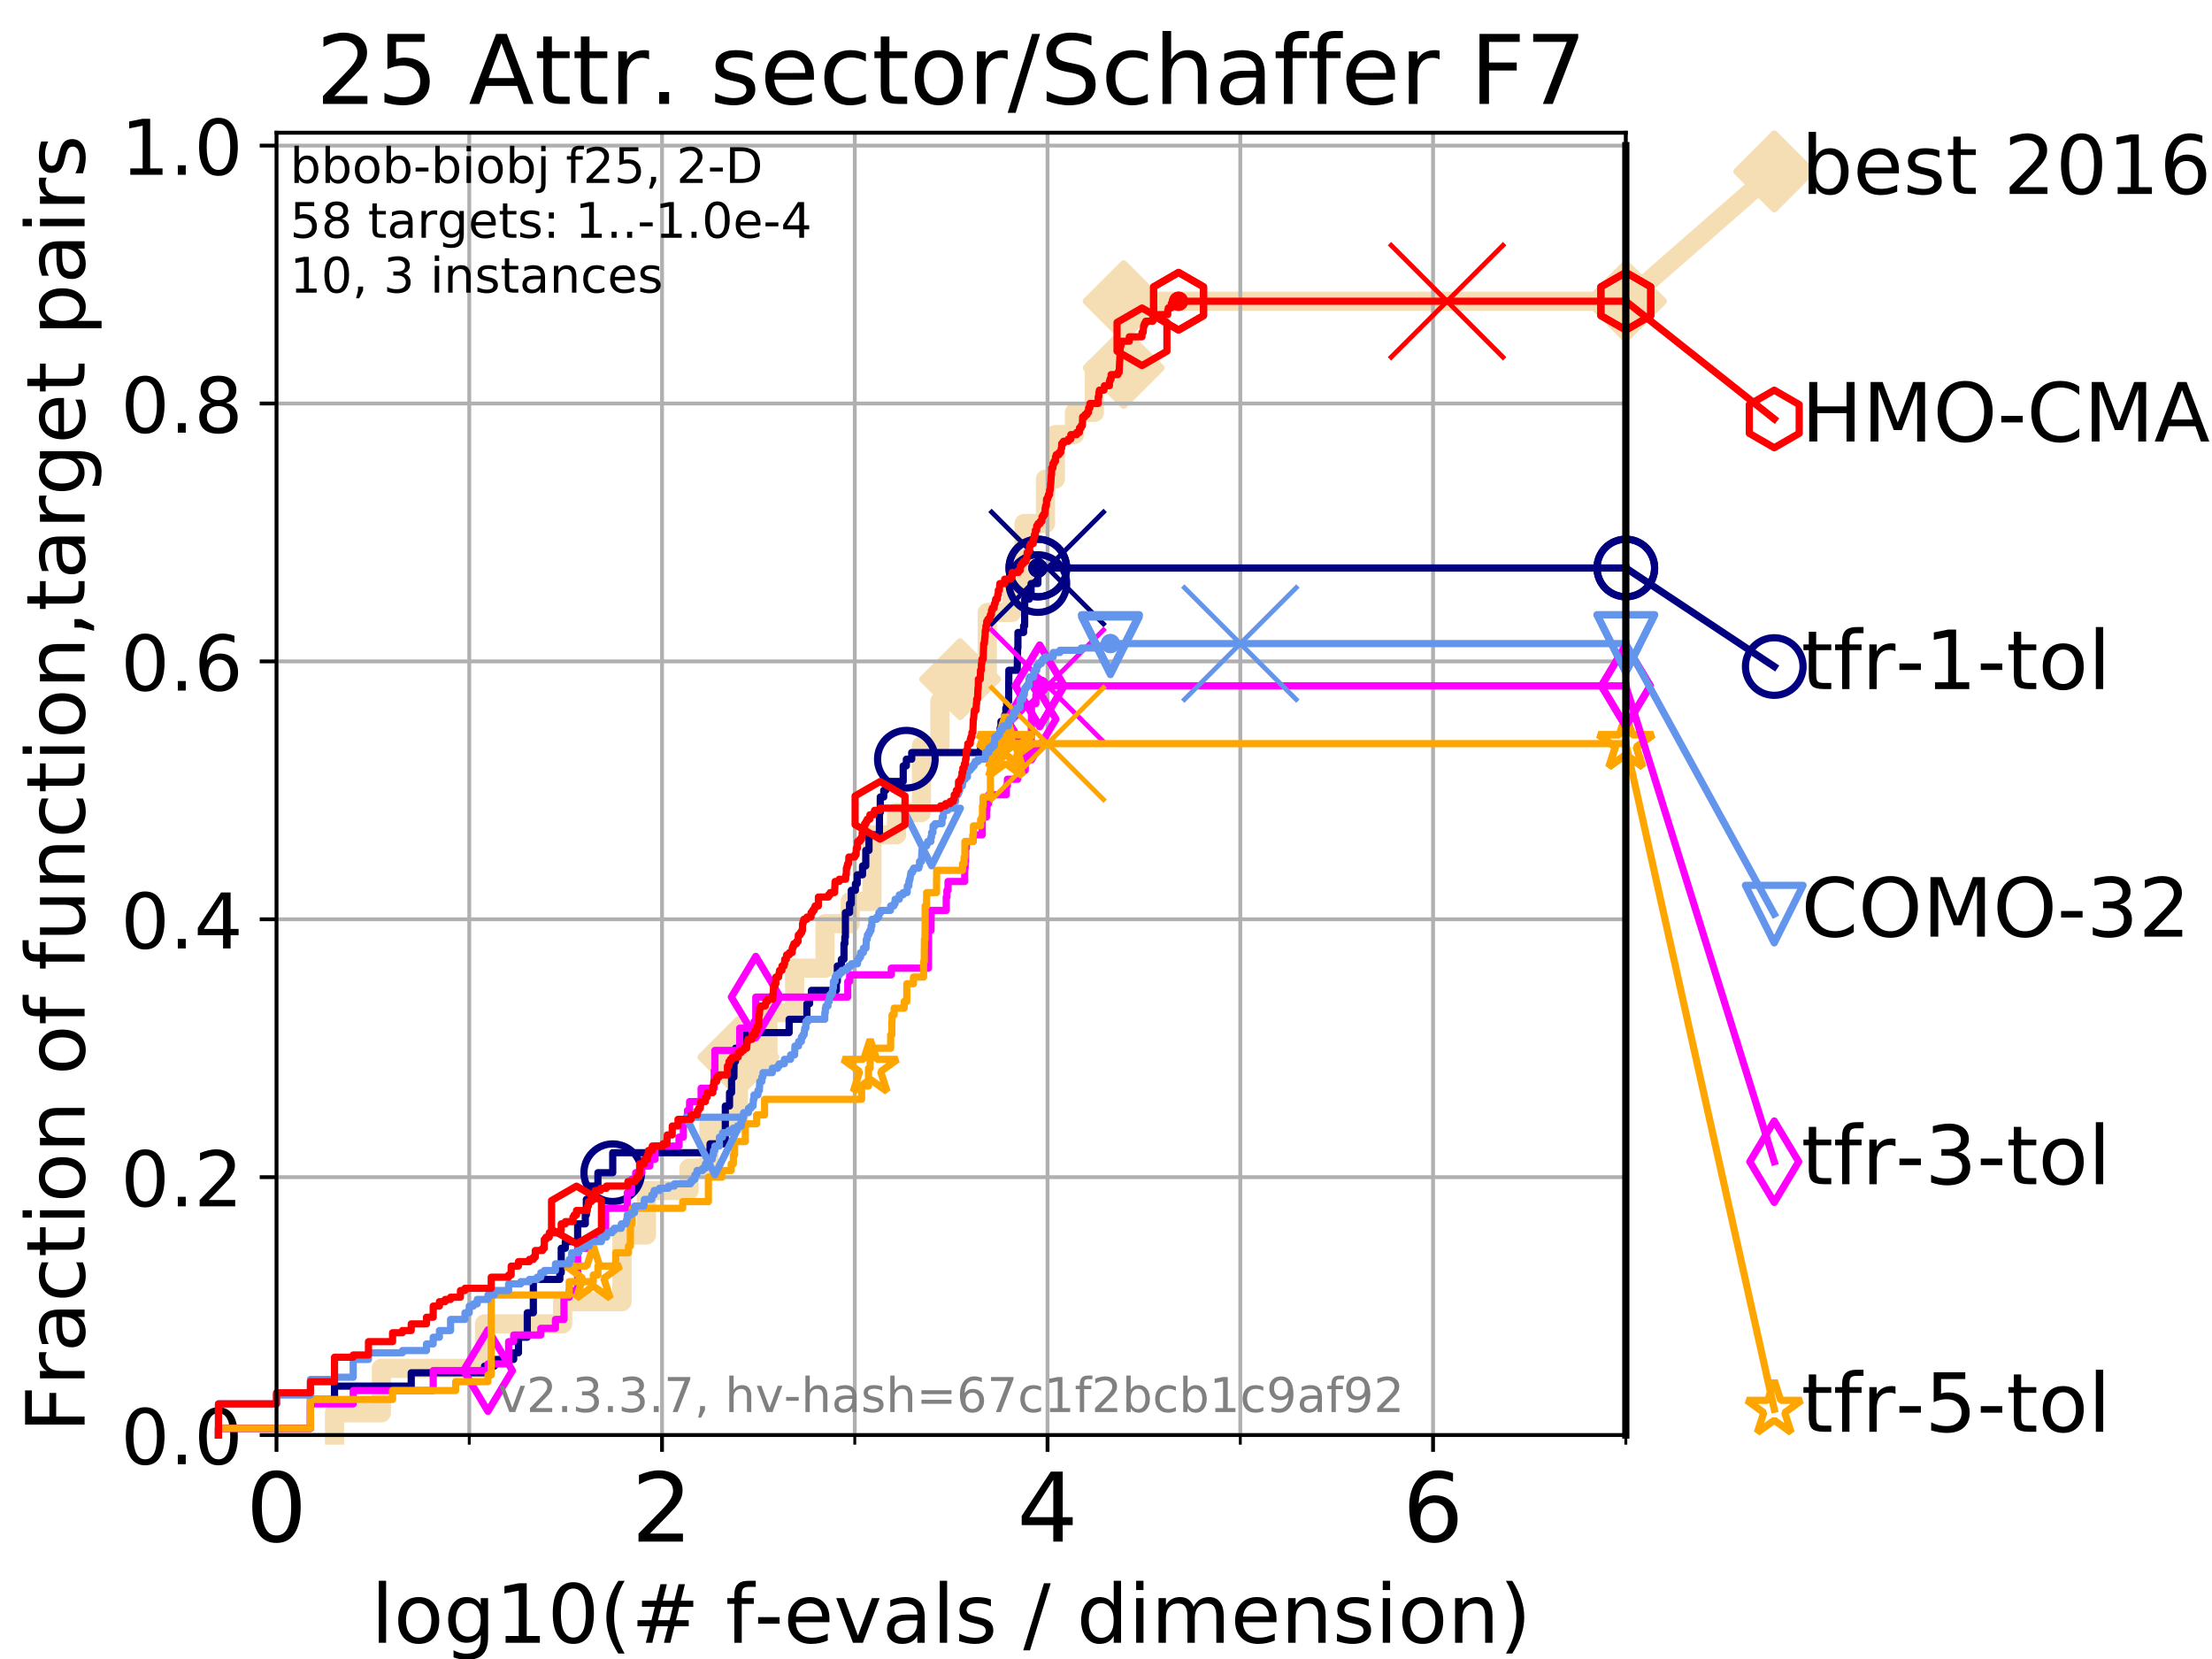 <?xml version="1.0" encoding="utf-8" standalone="no"?>
<!DOCTYPE svg PUBLIC "-//W3C//DTD SVG 1.1//EN"
  "http://www.w3.org/Graphics/SVG/1.1/DTD/svg11.dtd">
<!-- Created with matplotlib (https://matplotlib.org/) -->
<svg height="345.6pt" version="1.1" viewBox="0 0 460.8 345.6" width="460.8pt" xmlns="http://www.w3.org/2000/svg" xmlns:xlink="http://www.w3.org/1999/xlink">
 <defs>
  <style type="text/css">
*{stroke-linecap:butt;stroke-linejoin:round;}
  </style>
 </defs>
 <g id="figure_1">
  <g id="patch_1">
   <path d="M 0 345.6 
L 460.8 345.6 
L 460.8 0 
L 0 0 
z
" style="fill:#ffffff;"/>
  </g>
  <g id="axes_1">
   <g id="patch_2">
    <path d="M 57.6 298.944 
L 338.688 298.944 
L 338.688 27.648 
L 57.6 27.648 
z
" style="fill:#ffffff;"/>
   </g>
   <g id="line2d_1">
    <path d="M 69.688 298.944 
L 69.688 294.313 
L 79.447 294.313 
L 79.447 285.05 
L 100.935 285.05 
L 100.935 275.788 
L 117.203 275.788 
L 117.203 271.157 
L 129.574 271.157 
L 129.574 257.263 
L 134.661 257.263 
L 134.661 248.001 
L 143.528 248.001 
L 143.528 243.37 
L 147.67 243.37 
L 147.67 234.107 
L 153.82 234.107 
L 153.82 220.214 
L 159.981 220.214 
L 159.981 210.951 
L 165.537 210.951 
L 165.537 201.689 
L 171.871 201.689 
L 171.871 192.426 
L 177.107 192.426 
L 177.107 187.795 
L 181.641 187.795 
L 181.641 173.901 
L 186.768 173.901 
L 186.768 169.27 
L 191.943 169.27 
L 191.943 155.377 
L 195.796 155.377 
L 195.796 146.114 
L 200.01 146.114 
L 200.01 141.483 
L 205.671 141.483 
L 205.671 127.589 
L 210.787 127.589 
L 210.787 122.958 
L 213.331 122.958 
L 213.331 109.065 
L 217.793 109.065 
L 217.793 99.802 
L 219.843 99.802 
L 219.843 90.54 
L 223.825 90.54 
L 223.825 85.909 
L 227.98 85.909 
L 227.98 76.646 
L 234.072 76.646 
L 234.072 62.753 
L 338.688 62.753 
" style="fill:none;stroke:#f5deb3;stroke-linecap:square;stroke-width:4;"/>
   </g>
   <g id="line2d_2">
    <defs>
     <path d="M 0 7.778 
L 7.778 0 
L 0 -7.778 
L -7.778 0 
z
" id="m96ca80f4b3" style="stroke:#f5deb3;stroke-linejoin:miter;stroke-width:1.5;"/>
    </defs>
    <g>
     <use style="fill:#f5deb3;stroke:#f5deb3;stroke-linejoin:miter;stroke-width:1.5;" x="153.82" xlink:href="#m96ca80f4b3" y="220.214"/>
     <use style="fill:#f5deb3;stroke:#f5deb3;stroke-linejoin:miter;stroke-width:1.5;" x="200.01" xlink:href="#m96ca80f4b3" y="141.483"/>
     <use style="fill:#f5deb3;stroke:#f5deb3;stroke-linejoin:miter;stroke-width:1.5;" x="234.072" xlink:href="#m96ca80f4b3" y="76.646"/>
     <use style="fill:#f5deb3;stroke:#f5deb3;stroke-linejoin:miter;stroke-width:1.5;" x="234.072" xlink:href="#m96ca80f4b3" y="62.753"/>
     <use style="fill:#f5deb3;stroke:#f5deb3;stroke-linejoin:miter;stroke-width:1.5;" x="338.688" xlink:href="#m96ca80f4b3" y="62.753"/>
    </g>
   </g>
   <g id="line2d_3">
    <path style="fill:none;stroke:#f5deb3;stroke-linecap:square;stroke-width:4;"/>
    <g/>
   </g>
   <g id="line2d_4">
    <path d="M 338.688 62.753 
L 369.608 35.706 
" style="fill:none;stroke:#f5deb3;stroke-linecap:square;stroke-width:4;"/>
    <g>
     <use style="fill:#f5deb3;stroke:#f5deb3;stroke-linejoin:miter;stroke-width:1.5;" x="338.688" xlink:href="#m96ca80f4b3" y="62.753"/>
     <use style="fill:#f5deb3;stroke:#f5deb3;stroke-linejoin:miter;stroke-width:1.5;" x="369.608" xlink:href="#m96ca80f4b3" y="35.706"/>
    </g>
   </g>
   <g id="matplotlib.axis_1">
    <g id="xtick_1">
     <g id="line2d_5">
      <path clip-path="url(#p6cd37b07ea)" d="M 57.6 298.944 
L 57.6 27.648 
" style="fill:none;stroke:#b0b0b0;stroke-linecap:square;stroke-width:0.8;"/>
     </g>
     <g id="line2d_6">
      <defs>
       <path d="M 0 0 
L 0 3.5 
" id="m14d60a57fa" style="stroke:#000000;stroke-width:0.8;"/>
      </defs>
      <g>
       <use style="stroke:#000000;stroke-width:0.8;" x="57.6" xlink:href="#m14d60a57fa" y="298.944"/>
      </g>
     </g>
     <g id="text_1">
      <!-- 0 -->
      <defs>
       <path d="M 31.781 66.406 
Q 24.172 66.406 20.328 58.906 
Q 16.5 51.422 16.5 36.375 
Q 16.5 21.391 20.328 13.891 
Q 24.172 6.391 31.781 6.391 
Q 39.453 6.391 43.281 13.891 
Q 47.125 21.391 47.125 36.375 
Q 47.125 51.422 43.281 58.906 
Q 39.453 66.406 31.781 66.406 
z
M 31.781 74.219 
Q 44.047 74.219 50.516 64.516 
Q 56.984 54.828 56.984 36.375 
Q 56.984 17.969 50.516 8.266 
Q 44.047 -1.422 31.781 -1.422 
Q 19.531 -1.422 13.062 8.266 
Q 6.594 17.969 6.594 36.375 
Q 6.594 54.828 13.062 64.516 
Q 19.531 74.219 31.781 74.219 
z
" id="DejaVuSans-48"/>
      </defs>
      <g transform="translate(51.237 321.141)scale(0.2 -0.2)">
       <use xlink:href="#DejaVuSans-48"/>
      </g>
     </g>
    </g>
    <g id="xtick_2">
     <g id="line2d_7">
      <path clip-path="url(#p6cd37b07ea)" d="M 137.911 298.944 
L 137.911 27.648 
" style="fill:none;stroke:#b0b0b0;stroke-linecap:square;stroke-width:0.8;"/>
     </g>
     <g id="line2d_8">
      <g>
       <use style="stroke:#000000;stroke-width:0.8;" x="137.911" xlink:href="#m14d60a57fa" y="298.944"/>
      </g>
     </g>
     <g id="text_2">
      <!-- 2 -->
      <defs>
       <path d="M 19.188 8.297 
L 53.609 8.297 
L 53.609 0 
L 7.328 0 
L 7.328 8.297 
Q 12.938 14.109 22.625 23.891 
Q 32.328 33.688 34.812 36.531 
Q 39.547 41.844 41.422 45.531 
Q 43.312 49.219 43.312 52.781 
Q 43.312 58.594 39.234 62.25 
Q 35.156 65.922 28.609 65.922 
Q 23.969 65.922 18.812 64.312 
Q 13.672 62.703 7.812 59.422 
L 7.812 69.391 
Q 13.766 71.781 18.938 73 
Q 24.125 74.219 28.422 74.219 
Q 39.75 74.219 46.484 68.547 
Q 53.219 62.891 53.219 53.422 
Q 53.219 48.922 51.531 44.891 
Q 49.859 40.875 45.406 35.406 
Q 44.188 33.984 37.641 27.219 
Q 31.109 20.453 19.188 8.297 
z
" id="DejaVuSans-50"/>
      </defs>
      <g transform="translate(131.548 321.141)scale(0.2 -0.2)">
       <use xlink:href="#DejaVuSans-50"/>
      </g>
     </g>
    </g>
    <g id="xtick_3">
     <g id="line2d_9">
      <path clip-path="url(#p6cd37b07ea)" d="M 218.222 298.944 
L 218.222 27.648 
" style="fill:none;stroke:#b0b0b0;stroke-linecap:square;stroke-width:0.8;"/>
     </g>
     <g id="line2d_10">
      <g>
       <use style="stroke:#000000;stroke-width:0.8;" x="218.222" xlink:href="#m14d60a57fa" y="298.944"/>
      </g>
     </g>
     <g id="text_3">
      <!-- 4 -->
      <defs>
       <path d="M 37.797 64.312 
L 12.891 25.391 
L 37.797 25.391 
z
M 35.203 72.906 
L 47.609 72.906 
L 47.609 25.391 
L 58.016 25.391 
L 58.016 17.188 
L 47.609 17.188 
L 47.609 0 
L 37.797 0 
L 37.797 17.188 
L 4.891 17.188 
L 4.891 26.703 
z
" id="DejaVuSans-52"/>
      </defs>
      <g transform="translate(211.859 321.141)scale(0.2 -0.2)">
       <use xlink:href="#DejaVuSans-52"/>
      </g>
     </g>
    </g>
    <g id="xtick_4">
     <g id="line2d_11">
      <path clip-path="url(#p6cd37b07ea)" d="M 298.533 298.944 
L 298.533 27.648 
" style="fill:none;stroke:#b0b0b0;stroke-linecap:square;stroke-width:0.8;"/>
     </g>
     <g id="line2d_12">
      <g>
       <use style="stroke:#000000;stroke-width:0.8;" x="298.533" xlink:href="#m14d60a57fa" y="298.944"/>
      </g>
     </g>
     <g id="text_4">
      <!-- 6 -->
      <defs>
       <path d="M 33.016 40.375 
Q 26.375 40.375 22.484 35.828 
Q 18.609 31.297 18.609 23.391 
Q 18.609 15.531 22.484 10.953 
Q 26.375 6.391 33.016 6.391 
Q 39.656 6.391 43.531 10.953 
Q 47.406 15.531 47.406 23.391 
Q 47.406 31.297 43.531 35.828 
Q 39.656 40.375 33.016 40.375 
z
M 52.594 71.297 
L 52.594 62.312 
Q 48.875 64.062 45.094 64.984 
Q 41.312 65.922 37.594 65.922 
Q 27.828 65.922 22.672 59.328 
Q 17.531 52.734 16.797 39.406 
Q 19.672 43.656 24.016 45.922 
Q 28.375 48.188 33.594 48.188 
Q 44.578 48.188 50.953 41.516 
Q 57.328 34.859 57.328 23.391 
Q 57.328 12.156 50.688 5.359 
Q 44.047 -1.422 33.016 -1.422 
Q 20.359 -1.422 13.672 8.266 
Q 6.984 17.969 6.984 36.375 
Q 6.984 53.656 15.188 63.938 
Q 23.391 74.219 37.203 74.219 
Q 40.922 74.219 44.703 73.484 
Q 48.484 72.75 52.594 71.297 
z
" id="DejaVuSans-54"/>
      </defs>
      <g transform="translate(292.17 321.141)scale(0.2 -0.2)">
       <use xlink:href="#DejaVuSans-54"/>
      </g>
     </g>
    </g>
    <g id="xtick_5">
     <g id="line2d_13">
      <path clip-path="url(#p6cd37b07ea)" d="M 97.755 298.944 
L 97.755 27.648 
" style="fill:none;stroke:#b0b0b0;stroke-linecap:square;stroke-width:0.8;"/>
     </g>
     <g id="line2d_14">
      <defs>
       <path d="M 0 0 
L 0 2 
" id="me7ed26abb6" style="stroke:#000000;stroke-width:0.6;"/>
      </defs>
      <g>
       <use style="stroke:#000000;stroke-width:0.6;" x="97.755" xlink:href="#me7ed26abb6" y="298.944"/>
      </g>
     </g>
    </g>
    <g id="xtick_6">
     <g id="line2d_15">
      <path clip-path="url(#p6cd37b07ea)" d="M 178.066 298.944 
L 178.066 27.648 
" style="fill:none;stroke:#b0b0b0;stroke-linecap:square;stroke-width:0.8;"/>
     </g>
     <g id="line2d_16">
      <g>
       <use style="stroke:#000000;stroke-width:0.6;" x="178.066" xlink:href="#me7ed26abb6" y="298.944"/>
      </g>
     </g>
    </g>
    <g id="xtick_7">
     <g id="line2d_17">
      <path clip-path="url(#p6cd37b07ea)" d="M 258.377 298.944 
L 258.377 27.648 
" style="fill:none;stroke:#b0b0b0;stroke-linecap:square;stroke-width:0.8;"/>
     </g>
     <g id="line2d_18">
      <g>
       <use style="stroke:#000000;stroke-width:0.6;" x="258.377" xlink:href="#me7ed26abb6" y="298.944"/>
      </g>
     </g>
    </g>
    <g id="xtick_8">
     <g id="line2d_19">
      <path clip-path="url(#p6cd37b07ea)" d="M 338.688 298.944 
L 338.688 27.648 
" style="fill:none;stroke:#b0b0b0;stroke-linecap:square;stroke-width:0.8;"/>
     </g>
     <g id="line2d_20">
      <g>
       <use style="stroke:#000000;stroke-width:0.6;" x="338.688" xlink:href="#me7ed26abb6" y="298.944"/>
      </g>
     </g>
    </g>
    <g id="text_5">
     <!-- log10(# f-evals / dimension) -->
     <defs>
      <path d="M 9.422 75.984 
L 18.406 75.984 
L 18.406 0 
L 9.422 0 
z
" id="DejaVuSans-108"/>
      <path d="M 30.609 48.391 
Q 23.391 48.391 19.188 42.75 
Q 14.984 37.109 14.984 27.297 
Q 14.984 17.484 19.156 11.844 
Q 23.344 6.203 30.609 6.203 
Q 37.797 6.203 41.984 11.859 
Q 46.188 17.531 46.188 27.297 
Q 46.188 37.016 41.984 42.703 
Q 37.797 48.391 30.609 48.391 
z
M 30.609 56 
Q 42.328 56 49.016 48.375 
Q 55.719 40.766 55.719 27.297 
Q 55.719 13.875 49.016 6.219 
Q 42.328 -1.422 30.609 -1.422 
Q 18.844 -1.422 12.172 6.219 
Q 5.516 13.875 5.516 27.297 
Q 5.516 40.766 12.172 48.375 
Q 18.844 56 30.609 56 
z
" id="DejaVuSans-111"/>
      <path d="M 45.406 27.984 
Q 45.406 37.75 41.375 43.109 
Q 37.359 48.484 30.078 48.484 
Q 22.859 48.484 18.828 43.109 
Q 14.797 37.75 14.797 27.984 
Q 14.797 18.266 18.828 12.891 
Q 22.859 7.516 30.078 7.516 
Q 37.359 7.516 41.375 12.891 
Q 45.406 18.266 45.406 27.984 
z
M 54.391 6.781 
Q 54.391 -7.172 48.188 -13.984 
Q 42 -20.797 29.203 -20.797 
Q 24.469 -20.797 20.266 -20.094 
Q 16.062 -19.391 12.109 -17.922 
L 12.109 -9.188 
Q 16.062 -11.328 19.922 -12.344 
Q 23.781 -13.375 27.781 -13.375 
Q 36.625 -13.375 41.016 -8.766 
Q 45.406 -4.156 45.406 5.172 
L 45.406 9.625 
Q 42.625 4.781 38.281 2.391 
Q 33.938 0 27.875 0 
Q 17.828 0 11.672 7.656 
Q 5.516 15.328 5.516 27.984 
Q 5.516 40.672 11.672 48.328 
Q 17.828 56 27.875 56 
Q 33.938 56 38.281 53.609 
Q 42.625 51.219 45.406 46.391 
L 45.406 54.688 
L 54.391 54.688 
z
" id="DejaVuSans-103"/>
      <path d="M 12.406 8.297 
L 28.516 8.297 
L 28.516 63.922 
L 10.984 60.406 
L 10.984 69.391 
L 28.422 72.906 
L 38.281 72.906 
L 38.281 8.297 
L 54.391 8.297 
L 54.391 0 
L 12.406 0 
z
" id="DejaVuSans-49"/>
      <path d="M 31 75.875 
Q 24.469 64.656 21.281 53.656 
Q 18.109 42.672 18.109 31.391 
Q 18.109 20.125 21.312 9.062 
Q 24.516 -2 31 -13.188 
L 23.188 -13.188 
Q 15.875 -1.703 12.234 9.375 
Q 8.594 20.453 8.594 31.391 
Q 8.594 42.281 12.203 53.312 
Q 15.828 64.359 23.188 75.875 
z
" id="DejaVuSans-40"/>
      <path d="M 51.125 44 
L 36.922 44 
L 32.812 27.688 
L 47.125 27.688 
z
M 43.797 71.781 
L 38.719 51.516 
L 52.984 51.516 
L 58.109 71.781 
L 65.922 71.781 
L 60.891 51.516 
L 76.125 51.516 
L 76.125 44 
L 58.984 44 
L 54.984 27.688 
L 70.516 27.688 
L 70.516 20.219 
L 53.078 20.219 
L 48 0 
L 40.188 0 
L 45.219 20.219 
L 30.906 20.219 
L 25.875 0 
L 18.016 0 
L 23.094 20.219 
L 7.719 20.219 
L 7.719 27.688 
L 24.906 27.688 
L 29 44 
L 13.281 44 
L 13.281 51.516 
L 30.906 51.516 
L 35.891 71.781 
z
" id="DejaVuSans-35"/>
      <path id="DejaVuSans-32"/>
      <path d="M 37.109 75.984 
L 37.109 68.5 
L 28.516 68.5 
Q 23.688 68.5 21.797 66.547 
Q 19.922 64.594 19.922 59.516 
L 19.922 54.688 
L 34.719 54.688 
L 34.719 47.703 
L 19.922 47.703 
L 19.922 0 
L 10.891 0 
L 10.891 47.703 
L 2.297 47.703 
L 2.297 54.688 
L 10.891 54.688 
L 10.891 58.5 
Q 10.891 67.625 15.141 71.797 
Q 19.391 75.984 28.609 75.984 
z
" id="DejaVuSans-102"/>
      <path d="M 4.891 31.391 
L 31.203 31.391 
L 31.203 23.391 
L 4.891 23.391 
z
" id="DejaVuSans-45"/>
      <path d="M 56.203 29.594 
L 56.203 25.203 
L 14.891 25.203 
Q 15.484 15.922 20.484 11.062 
Q 25.484 6.203 34.422 6.203 
Q 39.594 6.203 44.453 7.469 
Q 49.312 8.734 54.109 11.281 
L 54.109 2.781 
Q 49.266 0.734 44.188 -0.344 
Q 39.109 -1.422 33.891 -1.422 
Q 20.797 -1.422 13.156 6.188 
Q 5.516 13.812 5.516 26.812 
Q 5.516 40.234 12.766 48.109 
Q 20.016 56 32.328 56 
Q 43.359 56 49.781 48.891 
Q 56.203 41.797 56.203 29.594 
z
M 47.219 32.234 
Q 47.125 39.594 43.094 43.984 
Q 39.062 48.391 32.422 48.391 
Q 24.906 48.391 20.391 44.141 
Q 15.875 39.891 15.188 32.172 
z
" id="DejaVuSans-101"/>
      <path d="M 2.984 54.688 
L 12.5 54.688 
L 29.594 8.797 
L 46.688 54.688 
L 56.203 54.688 
L 35.688 0 
L 23.484 0 
z
" id="DejaVuSans-118"/>
      <path d="M 34.281 27.484 
Q 23.391 27.484 19.188 25 
Q 14.984 22.516 14.984 16.5 
Q 14.984 11.719 18.141 8.906 
Q 21.297 6.109 26.703 6.109 
Q 34.188 6.109 38.703 11.406 
Q 43.219 16.703 43.219 25.484 
L 43.219 27.484 
z
M 52.203 31.203 
L 52.203 0 
L 43.219 0 
L 43.219 8.297 
Q 40.141 3.328 35.547 0.953 
Q 30.953 -1.422 24.312 -1.422 
Q 15.922 -1.422 10.953 3.297 
Q 6 8.016 6 15.922 
Q 6 25.141 12.172 29.828 
Q 18.359 34.516 30.609 34.516 
L 43.219 34.516 
L 43.219 35.406 
Q 43.219 41.609 39.141 45 
Q 35.062 48.391 27.688 48.391 
Q 23 48.391 18.547 47.266 
Q 14.109 46.141 10.016 43.891 
L 10.016 52.203 
Q 14.938 54.109 19.578 55.047 
Q 24.219 56 28.609 56 
Q 40.484 56 46.344 49.844 
Q 52.203 43.703 52.203 31.203 
z
" id="DejaVuSans-97"/>
      <path d="M 44.281 53.078 
L 44.281 44.578 
Q 40.484 46.531 36.375 47.5 
Q 32.281 48.484 27.875 48.484 
Q 21.188 48.484 17.844 46.438 
Q 14.5 44.391 14.5 40.281 
Q 14.5 37.156 16.891 35.375 
Q 19.281 33.594 26.516 31.984 
L 29.594 31.297 
Q 39.156 29.25 43.188 25.516 
Q 47.219 21.781 47.219 15.094 
Q 47.219 7.469 41.188 3.016 
Q 35.156 -1.422 24.609 -1.422 
Q 20.219 -1.422 15.453 -0.562 
Q 10.688 0.297 5.422 2 
L 5.422 11.281 
Q 10.406 8.688 15.234 7.391 
Q 20.062 6.109 24.812 6.109 
Q 31.156 6.109 34.562 8.281 
Q 37.984 10.453 37.984 14.406 
Q 37.984 18.062 35.516 20.016 
Q 33.062 21.969 24.703 23.781 
L 21.578 24.516 
Q 13.234 26.266 9.516 29.906 
Q 5.812 33.547 5.812 39.891 
Q 5.812 47.609 11.281 51.797 
Q 16.75 56 26.812 56 
Q 31.781 56 36.172 55.266 
Q 40.578 54.547 44.281 53.078 
z
" id="DejaVuSans-115"/>
      <path d="M 25.391 72.906 
L 33.688 72.906 
L 8.297 -9.281 
L 0 -9.281 
z
" id="DejaVuSans-47"/>
      <path d="M 45.406 46.391 
L 45.406 75.984 
L 54.391 75.984 
L 54.391 0 
L 45.406 0 
L 45.406 8.203 
Q 42.578 3.328 38.25 0.953 
Q 33.938 -1.422 27.875 -1.422 
Q 17.969 -1.422 11.734 6.484 
Q 5.516 14.406 5.516 27.297 
Q 5.516 40.188 11.734 48.094 
Q 17.969 56 27.875 56 
Q 33.938 56 38.25 53.625 
Q 42.578 51.266 45.406 46.391 
z
M 14.797 27.297 
Q 14.797 17.391 18.875 11.75 
Q 22.953 6.109 30.078 6.109 
Q 37.203 6.109 41.297 11.75 
Q 45.406 17.391 45.406 27.297 
Q 45.406 37.203 41.297 42.844 
Q 37.203 48.484 30.078 48.484 
Q 22.953 48.484 18.875 42.844 
Q 14.797 37.203 14.797 27.297 
z
" id="DejaVuSans-100"/>
      <path d="M 9.422 54.688 
L 18.406 54.688 
L 18.406 0 
L 9.422 0 
z
M 9.422 75.984 
L 18.406 75.984 
L 18.406 64.594 
L 9.422 64.594 
z
" id="DejaVuSans-105"/>
      <path d="M 52 44.188 
Q 55.375 50.25 60.062 53.125 
Q 64.75 56 71.094 56 
Q 79.641 56 84.281 50.016 
Q 88.922 44.047 88.922 33.016 
L 88.922 0 
L 79.891 0 
L 79.891 32.719 
Q 79.891 40.578 77.094 44.375 
Q 74.312 48.188 68.609 48.188 
Q 61.625 48.188 57.562 43.547 
Q 53.516 38.922 53.516 30.906 
L 53.516 0 
L 44.484 0 
L 44.484 32.719 
Q 44.484 40.625 41.703 44.406 
Q 38.922 48.188 33.109 48.188 
Q 26.219 48.188 22.156 43.531 
Q 18.109 38.875 18.109 30.906 
L 18.109 0 
L 9.078 0 
L 9.078 54.688 
L 18.109 54.688 
L 18.109 46.188 
Q 21.188 51.219 25.484 53.609 
Q 29.781 56 35.688 56 
Q 41.656 56 45.828 52.969 
Q 50 49.953 52 44.188 
z
" id="DejaVuSans-109"/>
      <path d="M 54.891 33.016 
L 54.891 0 
L 45.906 0 
L 45.906 32.719 
Q 45.906 40.484 42.875 44.328 
Q 39.844 48.188 33.797 48.188 
Q 26.516 48.188 22.312 43.547 
Q 18.109 38.922 18.109 30.906 
L 18.109 0 
L 9.078 0 
L 9.078 54.688 
L 18.109 54.688 
L 18.109 46.188 
Q 21.344 51.125 25.703 53.562 
Q 30.078 56 35.797 56 
Q 45.219 56 50.047 50.172 
Q 54.891 44.344 54.891 33.016 
z
" id="DejaVuSans-110"/>
      <path d="M 8.016 75.875 
L 15.828 75.875 
Q 23.141 64.359 26.781 53.312 
Q 30.422 42.281 30.422 31.391 
Q 30.422 20.453 26.781 9.375 
Q 23.141 -1.703 15.828 -13.188 
L 8.016 -13.188 
Q 14.5 -2 17.703 9.062 
Q 20.906 20.125 20.906 31.391 
Q 20.906 42.672 17.703 53.656 
Q 14.5 64.656 8.016 75.875 
z
" id="DejaVuSans-41"/>
     </defs>
     <g transform="translate(77.303 342.218)scale(0.17 -0.17)">
      <use xlink:href="#DejaVuSans-108"/>
      <use x="27.783" xlink:href="#DejaVuSans-111"/>
      <use x="88.965" xlink:href="#DejaVuSans-103"/>
      <use x="152.441" xlink:href="#DejaVuSans-49"/>
      <use x="216.064" xlink:href="#DejaVuSans-48"/>
      <use x="279.688" xlink:href="#DejaVuSans-40"/>
      <use x="318.701" xlink:href="#DejaVuSans-35"/>
      <use x="402.49" xlink:href="#DejaVuSans-32"/>
      <use x="434.277" xlink:href="#DejaVuSans-102"/>
      <use x="469.404" xlink:href="#DejaVuSans-45"/>
      <use x="505.488" xlink:href="#DejaVuSans-101"/>
      <use x="567.012" xlink:href="#DejaVuSans-118"/>
      <use x="626.191" xlink:href="#DejaVuSans-97"/>
      <use x="687.471" xlink:href="#DejaVuSans-108"/>
      <use x="715.254" xlink:href="#DejaVuSans-115"/>
      <use x="767.354" xlink:href="#DejaVuSans-32"/>
      <use x="799.141" xlink:href="#DejaVuSans-47"/>
      <use x="832.832" xlink:href="#DejaVuSans-32"/>
      <use x="864.619" xlink:href="#DejaVuSans-100"/>
      <use x="928.096" xlink:href="#DejaVuSans-105"/>
      <use x="955.879" xlink:href="#DejaVuSans-109"/>
      <use x="1053.291" xlink:href="#DejaVuSans-101"/>
      <use x="1114.814" xlink:href="#DejaVuSans-110"/>
      <use x="1178.193" xlink:href="#DejaVuSans-115"/>
      <use x="1230.293" xlink:href="#DejaVuSans-105"/>
      <use x="1258.076" xlink:href="#DejaVuSans-111"/>
      <use x="1319.258" xlink:href="#DejaVuSans-110"/>
      <use x="1382.637" xlink:href="#DejaVuSans-41"/>
     </g>
    </g>
   </g>
   <g id="matplotlib.axis_2">
    <g id="ytick_1">
     <g id="line2d_21">
      <path clip-path="url(#p6cd37b07ea)" d="M 57.6 298.944 
L 338.688 298.944 
" style="fill:none;stroke:#b0b0b0;stroke-linecap:square;stroke-width:0.8;"/>
     </g>
     <g id="line2d_22">
      <defs>
       <path d="M 0 0 
L -3.5 0 
" id="md69b5cb29a" style="stroke:#000000;stroke-width:0.8;"/>
      </defs>
      <g>
       <use style="stroke:#000000;stroke-width:0.8;" x="57.6" xlink:href="#md69b5cb29a" y="298.944"/>
      </g>
     </g>
     <g id="text_6">
      <!-- 0.0 -->
      <defs>
       <path d="M 10.688 12.406 
L 21 12.406 
L 21 0 
L 10.688 0 
z
" id="DejaVuSans-46"/>
      </defs>
      <g transform="translate(25.155 305.023)scale(0.16 -0.16)">
       <use xlink:href="#DejaVuSans-48"/>
       <use x="63.623" xlink:href="#DejaVuSans-46"/>
       <use x="95.41" xlink:href="#DejaVuSans-48"/>
      </g>
     </g>
    </g>
    <g id="ytick_2">
     <g id="line2d_23">
      <path clip-path="url(#p6cd37b07ea)" d="M 57.6 245.222 
L 338.688 245.222 
" style="fill:none;stroke:#b0b0b0;stroke-linecap:square;stroke-width:0.8;"/>
     </g>
     <g id="line2d_24">
      <g>
       <use style="stroke:#000000;stroke-width:0.8;" x="57.6" xlink:href="#md69b5cb29a" y="245.222"/>
      </g>
     </g>
     <g id="text_7">
      <!-- 0.2 -->
      <g transform="translate(25.155 251.301)scale(0.16 -0.16)">
       <use xlink:href="#DejaVuSans-48"/>
       <use x="63.623" xlink:href="#DejaVuSans-46"/>
       <use x="95.41" xlink:href="#DejaVuSans-50"/>
      </g>
     </g>
    </g>
    <g id="ytick_3">
     <g id="line2d_25">
      <path clip-path="url(#p6cd37b07ea)" d="M 57.6 191.5 
L 338.688 191.5 
" style="fill:none;stroke:#b0b0b0;stroke-linecap:square;stroke-width:0.8;"/>
     </g>
     <g id="line2d_26">
      <g>
       <use style="stroke:#000000;stroke-width:0.8;" x="57.6" xlink:href="#md69b5cb29a" y="191.5"/>
      </g>
     </g>
     <g id="text_8">
      <!-- 0.4 -->
      <g transform="translate(25.155 197.579)scale(0.16 -0.16)">
       <use xlink:href="#DejaVuSans-48"/>
       <use x="63.623" xlink:href="#DejaVuSans-46"/>
       <use x="95.41" xlink:href="#DejaVuSans-52"/>
      </g>
     </g>
    </g>
    <g id="ytick_4">
     <g id="line2d_27">
      <path clip-path="url(#p6cd37b07ea)" d="M 57.6 137.778 
L 338.688 137.778 
" style="fill:none;stroke:#b0b0b0;stroke-linecap:square;stroke-width:0.8;"/>
     </g>
     <g id="line2d_28">
      <g>
       <use style="stroke:#000000;stroke-width:0.8;" x="57.6" xlink:href="#md69b5cb29a" y="137.778"/>
      </g>
     </g>
     <g id="text_9">
      <!-- 0.6 -->
      <g transform="translate(25.155 143.857)scale(0.16 -0.16)">
       <use xlink:href="#DejaVuSans-48"/>
       <use x="63.623" xlink:href="#DejaVuSans-46"/>
       <use x="95.41" xlink:href="#DejaVuSans-54"/>
      </g>
     </g>
    </g>
    <g id="ytick_5">
     <g id="line2d_29">
      <path clip-path="url(#p6cd37b07ea)" d="M 57.6 84.056 
L 338.688 84.056 
" style="fill:none;stroke:#b0b0b0;stroke-linecap:square;stroke-width:0.8;"/>
     </g>
     <g id="line2d_30">
      <g>
       <use style="stroke:#000000;stroke-width:0.8;" x="57.6" xlink:href="#md69b5cb29a" y="84.056"/>
      </g>
     </g>
     <g id="text_10">
      <!-- 0.8 -->
      <defs>
       <path d="M 31.781 34.625 
Q 24.75 34.625 20.719 30.859 
Q 16.703 27.094 16.703 20.516 
Q 16.703 13.922 20.719 10.156 
Q 24.75 6.391 31.781 6.391 
Q 38.812 6.391 42.859 10.172 
Q 46.922 13.969 46.922 20.516 
Q 46.922 27.094 42.891 30.859 
Q 38.875 34.625 31.781 34.625 
z
M 21.922 38.812 
Q 15.578 40.375 12.031 44.719 
Q 8.5 49.078 8.5 55.328 
Q 8.5 64.062 14.719 69.141 
Q 20.953 74.219 31.781 74.219 
Q 42.672 74.219 48.875 69.141 
Q 55.078 64.062 55.078 55.328 
Q 55.078 49.078 51.531 44.719 
Q 48 40.375 41.703 38.812 
Q 48.828 37.156 52.797 32.312 
Q 56.781 27.484 56.781 20.516 
Q 56.781 9.906 50.312 4.234 
Q 43.844 -1.422 31.781 -1.422 
Q 19.734 -1.422 13.25 4.234 
Q 6.781 9.906 6.781 20.516 
Q 6.781 27.484 10.781 32.312 
Q 14.797 37.156 21.922 38.812 
z
M 18.312 54.391 
Q 18.312 48.734 21.844 45.562 
Q 25.391 42.391 31.781 42.391 
Q 38.141 42.391 41.719 45.562 
Q 45.312 48.734 45.312 54.391 
Q 45.312 60.062 41.719 63.234 
Q 38.141 66.406 31.781 66.406 
Q 25.391 66.406 21.844 63.234 
Q 18.312 60.062 18.312 54.391 
z
" id="DejaVuSans-56"/>
      </defs>
      <g transform="translate(25.155 90.135)scale(0.16 -0.16)">
       <use xlink:href="#DejaVuSans-48"/>
       <use x="63.623" xlink:href="#DejaVuSans-46"/>
       <use x="95.41" xlink:href="#DejaVuSans-56"/>
      </g>
     </g>
    </g>
    <g id="ytick_6">
     <g id="line2d_31">
      <path clip-path="url(#p6cd37b07ea)" d="M 57.6 30.334 
L 338.688 30.334 
" style="fill:none;stroke:#b0b0b0;stroke-linecap:square;stroke-width:0.8;"/>
     </g>
     <g id="line2d_32">
      <g>
       <use style="stroke:#000000;stroke-width:0.8;" x="57.6" xlink:href="#md69b5cb29a" y="30.334"/>
      </g>
     </g>
     <g id="text_11">
      <!-- 1.0 -->
      <g transform="translate(25.155 36.413)scale(0.16 -0.16)">
       <use xlink:href="#DejaVuSans-49"/>
       <use x="63.623" xlink:href="#DejaVuSans-46"/>
       <use x="95.41" xlink:href="#DejaVuSans-48"/>
      </g>
     </g>
    </g>
    <g id="text_12">
     <!-- Fraction of function,target pairs -->
     <defs>
      <path d="M 9.812 72.906 
L 51.703 72.906 
L 51.703 64.594 
L 19.672 64.594 
L 19.672 43.109 
L 48.578 43.109 
L 48.578 34.812 
L 19.672 34.812 
L 19.672 0 
L 9.812 0 
z
" id="DejaVuSans-70"/>
      <path d="M 41.109 46.297 
Q 39.594 47.172 37.812 47.578 
Q 36.031 48 33.891 48 
Q 26.266 48 22.188 43.047 
Q 18.109 38.094 18.109 28.812 
L 18.109 0 
L 9.078 0 
L 9.078 54.688 
L 18.109 54.688 
L 18.109 46.188 
Q 20.953 51.172 25.484 53.578 
Q 30.031 56 36.531 56 
Q 37.453 56 38.578 55.875 
Q 39.703 55.766 41.062 55.516 
z
" id="DejaVuSans-114"/>
      <path d="M 48.781 52.594 
L 48.781 44.188 
Q 44.969 46.297 41.141 47.344 
Q 37.312 48.391 33.406 48.391 
Q 24.656 48.391 19.812 42.844 
Q 14.984 37.312 14.984 27.297 
Q 14.984 17.281 19.812 11.734 
Q 24.656 6.203 33.406 6.203 
Q 37.312 6.203 41.141 7.25 
Q 44.969 8.297 48.781 10.406 
L 48.781 2.094 
Q 45.016 0.344 40.984 -0.531 
Q 36.969 -1.422 32.422 -1.422 
Q 20.062 -1.422 12.781 6.344 
Q 5.516 14.109 5.516 27.297 
Q 5.516 40.672 12.859 48.328 
Q 20.219 56 33.016 56 
Q 37.156 56 41.109 55.141 
Q 45.062 54.297 48.781 52.594 
z
" id="DejaVuSans-99"/>
      <path d="M 18.312 70.219 
L 18.312 54.688 
L 36.812 54.688 
L 36.812 47.703 
L 18.312 47.703 
L 18.312 18.016 
Q 18.312 11.328 20.141 9.422 
Q 21.969 7.516 27.594 7.516 
L 36.812 7.516 
L 36.812 0 
L 27.594 0 
Q 17.188 0 13.234 3.875 
Q 9.281 7.766 9.281 18.016 
L 9.281 47.703 
L 2.688 47.703 
L 2.688 54.688 
L 9.281 54.688 
L 9.281 70.219 
z
" id="DejaVuSans-116"/>
      <path d="M 8.5 21.578 
L 8.5 54.688 
L 17.484 54.688 
L 17.484 21.922 
Q 17.484 14.156 20.5 10.266 
Q 23.531 6.391 29.594 6.391 
Q 36.859 6.391 41.078 11.031 
Q 45.312 15.672 45.312 23.688 
L 45.312 54.688 
L 54.297 54.688 
L 54.297 0 
L 45.312 0 
L 45.312 8.406 
Q 42.047 3.422 37.719 1 
Q 33.406 -1.422 27.688 -1.422 
Q 18.266 -1.422 13.375 4.438 
Q 8.5 10.297 8.5 21.578 
z
M 31.109 56 
z
" id="DejaVuSans-117"/>
      <path d="M 11.719 12.406 
L 22.016 12.406 
L 22.016 4 
L 14.016 -11.625 
L 7.719 -11.625 
L 11.719 4 
z
" id="DejaVuSans-44"/>
      <path d="M 18.109 8.203 
L 18.109 -20.797 
L 9.078 -20.797 
L 9.078 54.688 
L 18.109 54.688 
L 18.109 46.391 
Q 20.953 51.266 25.266 53.625 
Q 29.594 56 35.594 56 
Q 45.562 56 51.781 48.094 
Q 58.016 40.188 58.016 27.297 
Q 58.016 14.406 51.781 6.484 
Q 45.562 -1.422 35.594 -1.422 
Q 29.594 -1.422 25.266 0.953 
Q 20.953 3.328 18.109 8.203 
z
M 48.688 27.297 
Q 48.688 37.203 44.609 42.844 
Q 40.531 48.484 33.406 48.484 
Q 26.266 48.484 22.188 42.844 
Q 18.109 37.203 18.109 27.297 
Q 18.109 17.391 22.188 11.75 
Q 26.266 6.109 33.406 6.109 
Q 40.531 6.109 44.609 11.75 
Q 48.688 17.391 48.688 27.297 
z
" id="DejaVuSans-112"/>
     </defs>
     <g transform="translate(17.62 298.435)rotate(-90)scale(0.17 -0.17)">
      <use xlink:href="#DejaVuSans-70"/>
      <use x="57.41" xlink:href="#DejaVuSans-114"/>
      <use x="98.523" xlink:href="#DejaVuSans-97"/>
      <use x="159.803" xlink:href="#DejaVuSans-99"/>
      <use x="214.783" xlink:href="#DejaVuSans-116"/>
      <use x="253.992" xlink:href="#DejaVuSans-105"/>
      <use x="281.775" xlink:href="#DejaVuSans-111"/>
      <use x="342.957" xlink:href="#DejaVuSans-110"/>
      <use x="406.336" xlink:href="#DejaVuSans-32"/>
      <use x="438.123" xlink:href="#DejaVuSans-111"/>
      <use x="499.305" xlink:href="#DejaVuSans-102"/>
      <use x="534.51" xlink:href="#DejaVuSans-32"/>
      <use x="566.297" xlink:href="#DejaVuSans-102"/>
      <use x="601.502" xlink:href="#DejaVuSans-117"/>
      <use x="664.881" xlink:href="#DejaVuSans-110"/>
      <use x="728.26" xlink:href="#DejaVuSans-99"/>
      <use x="783.24" xlink:href="#DejaVuSans-116"/>
      <use x="822.449" xlink:href="#DejaVuSans-105"/>
      <use x="850.232" xlink:href="#DejaVuSans-111"/>
      <use x="911.414" xlink:href="#DejaVuSans-110"/>
      <use x="974.793" xlink:href="#DejaVuSans-44"/>
      <use x="1006.58" xlink:href="#DejaVuSans-116"/>
      <use x="1045.789" xlink:href="#DejaVuSans-97"/>
      <use x="1107.068" xlink:href="#DejaVuSans-114"/>
      <use x="1148.166" xlink:href="#DejaVuSans-103"/>
      <use x="1211.643" xlink:href="#DejaVuSans-101"/>
      <use x="1273.166" xlink:href="#DejaVuSans-116"/>
      <use x="1312.375" xlink:href="#DejaVuSans-32"/>
      <use x="1344.162" xlink:href="#DejaVuSans-112"/>
      <use x="1407.639" xlink:href="#DejaVuSans-97"/>
      <use x="1468.918" xlink:href="#DejaVuSans-105"/>
      <use x="1496.701" xlink:href="#DejaVuSans-114"/>
      <use x="1537.814" xlink:href="#DejaVuSans-115"/>
     </g>
    </g>
   </g>
   <g id="line2d_33">
    <defs>
     <path d="M 0 1.5 
C 0.398 1.5 0.779 1.342 1.061 1.061 
C 1.342 0.779 1.5 0.398 1.5 0 
C 1.5 -0.398 1.342 -0.779 1.061 -1.061 
C 0.779 -1.342 0.398 -1.5 0 -1.5 
C -0.398 -1.5 -0.779 -1.342 -1.061 -1.061 
C -1.342 -0.779 -1.5 -0.398 -1.5 0 
C -1.5 0.398 -1.342 0.779 -1.061 1.061 
C -0.779 1.342 -0.398 1.5 0 1.5 
z
" id="mbdb3b8dc35" style="stroke:#f5deb3;"/>
    </defs>
    <g>
     <use style="fill:#f5deb3;stroke:#f5deb3;" x="234.072" xlink:href="#mbdb3b8dc35" y="62.753"/>
     <use style="fill:#f5deb3;stroke:#f5deb3;" x="234.072" xlink:href="#mbdb3b8dc35" y="62.753"/>
    </g>
   </g>
   <g id="line2d_34">
    <defs>
     <path d="M 0 1.5 
C 0.398 1.5 0.779 1.342 1.061 1.061 
C 1.342 0.779 1.5 0.398 1.5 0 
C 1.5 -0.398 1.342 -0.779 1.061 -1.061 
C 0.779 -1.342 0.398 -1.5 0 -1.5 
C -0.398 -1.5 -0.779 -1.342 -1.061 -1.061 
C -1.342 -0.779 -1.5 -0.398 -1.5 0 
C -1.5 0.398 -1.342 0.779 -1.061 1.061 
C -0.779 1.342 -0.398 1.5 0 1.5 
z
" id="m905ba3b282" style="stroke:#000080;"/>
    </defs>
    <g>
     <use style="fill:#000080;stroke:#000080;" x="216.206" xlink:href="#m905ba3b282" y="118.327"/>
     <use style="fill:#000080;stroke:#000080;" x="216.206" xlink:href="#m905ba3b282" y="118.327"/>
    </g>
   </g>
   <g id="line2d_35">
    <path d="M 45.512 298.944 
L 45.512 297.555 
L 64.671 297.555 
L 64.671 291.534 
L 69.688 291.534 
L 69.688 288.755 
L 85.667 288.755 
L 85.667 285.977 
L 100.935 285.977 
L 100.935 284.587 
L 102.989 284.587 
L 102.989 283.198 
L 107.009 283.198 
L 107.009 281.809 
L 108.006 281.809 
L 108.006 278.567 
L 109.843 278.567 
L 109.843 273.472 
L 111.105 273.472 
L 111.105 266.526 
L 116.621 266.526 
L 116.621 265.136 
L 116.914 265.136 
L 116.914 260.042 
L 117.765 260.042 
L 117.765 258.653 
L 120.335 258.653 
L 120.335 254.948 
L 121.931 254.948 
L 121.931 253.095 
L 122.148 253.095 
L 122.148 249.853 
L 122.782 249.853 
L 122.782 247.075 
L 124.557 247.075 
L 124.557 244.296 
L 127.643 244.296 
L 127.643 240.128 
L 147.918 240.128 
L 147.918 238.275 
L 151.097 238.275 
L 151.097 230.402 
L 151.975 230.402 
L 151.975 227.623 
L 152.398 227.623 
L 152.398 224.382 
L 152.885 224.382 
L 152.922 221.14 
L 153.215 221.14 
L 153.215 218.361 
L 155.038 218.361 
L 155.103 215.119 
L 164.391 215.119 
L 164.391 212.34 
L 168.094 212.34 
L 168.094 209.099 
L 168.642 209.099 
L 168.642 207.709 
L 169.041 207.709 
L 169.041 206.32 
L 174.229 206.32 
L 174.229 204.467 
L 174.434 204.467 
L 174.434 201.226 
L 175.273 201.226 
L 175.273 199.836 
L 175.817 199.836 
L 175.817 196.594 
L 175.995 196.594 
L 175.995 195.205 
L 176.112 195.205 
L 176.112 190.111 
L 176.978 190.111 
L 176.978 188.258 
L 177.327 188.258 
L 177.327 185.479 
L 178.197 185.479 
L 178.197 184.09 
L 178.573 184.09 
L 178.573 182.238 
L 179.681 182.238 
L 179.681 180.385 
L 180.359 180.385 
L 180.359 177.143 
L 181.026 177.143 
L 181.026 173.901 
L 183.203 173.901 
L 183.203 169.27 
L 183.377 169.27 
L 183.377 166.028 
L 184.101 166.028 
L 184.101 164.639 
L 184.516 164.639 
L 184.516 162.787 
L 188.156 162.787 
L 188.156 159.545 
L 188.809 159.545 
L 188.809 158.155 
L 189.926 158.155 
L 189.926 156.766 
L 204.292 156.766 
L 204.292 155.377 
L 208.337 155.377 
L 208.337 151.672 
L 208.522 151.672 
L 208.522 150.282 
L 209.326 150.282 
L 209.326 148.893 
L 209.537 148.893 
L 209.537 147.504 
L 209.716 147.504 
L 209.716 146.114 
L 210.114 146.114 
L 210.16 139.631 
L 211.91 139.631 
L 211.985 134.999 
L 212.049 134.999 
L 212.058 131.757 
L 213.234 131.757 
L 213.234 130.368 
L 213.451 130.368 
L 213.467 124.811 
L 214.425 124.811 
L 214.425 123.421 
L 214.795 123.421 
L 214.795 121.569 
L 216.206 121.569 
L 216.206 118.327 
L 338.688 118.327 
L 338.688 118.327 
" style="fill:none;stroke:#000080;stroke-linecap:square;stroke-width:1.5;"/>
   </g>
   <g id="line2d_36">
    <defs>
     <path d="M 0 6 
C 1.591 6 3.117 5.368 4.243 4.243 
C 5.368 3.117 6 1.591 6 0 
C 6 -1.591 5.368 -3.117 4.243 -4.243 
C 3.117 -5.368 1.591 -6 0 -6 
C -1.591 -6 -3.117 -5.368 -4.243 -4.243 
C -5.368 -3.117 -6 -1.591 -6 0 
C -6 1.591 -5.368 3.117 -4.243 4.243 
C -3.117 5.368 -1.591 6 0 6 
z
" id="mab69074123" style="stroke:#000080;stroke-width:1.5;"/>
    </defs>
    <g>
     <use style="fill-opacity:0;stroke:#000080;stroke-width:1.5;" x="127.643" xlink:href="#mab69074123" y="244.296"/>
     <use style="fill-opacity:0;stroke:#000080;stroke-width:1.5;" x="188.809" xlink:href="#mab69074123" y="158.155"/>
     <use style="fill-opacity:0;stroke:#000080;stroke-width:1.5;" x="216.206" xlink:href="#mab69074123" y="121.569"/>
     <use style="fill-opacity:0;stroke:#000080;stroke-width:1.5;" x="216.206" xlink:href="#mab69074123" y="118.327"/>
     <use style="fill-opacity:0;stroke:#000080;stroke-width:1.5;" x="216.206" xlink:href="#mab69074123" y="118.327"/>
     <use style="fill-opacity:0;stroke:#000080;stroke-width:1.5;" x="338.688" xlink:href="#mab69074123" y="118.327"/>
    </g>
   </g>
   <g id="line2d_37">
    <path style="fill:none;stroke:#000080;stroke-linecap:square;stroke-width:1.5;"/>
    <g/>
   </g>
   <g id="line2d_38">
    <path clip-path="url(#p6cd37b07ea)" d="M 218.224 118.327 
" style="fill:none;stroke:#000080;stroke-linecap:square;stroke-width:1.5;"/>
    <defs>
     <path d="M -12 12 
L 12 -12 
M -12 -12 
L 12 12 
" id="m078f455543" style="stroke:#000080;"/>
    </defs>
    <g clip-path="url(#p6cd37b07ea)">
     <use style="fill:#000080;stroke:#000080;" x="218.224" xlink:href="#m078f455543" y="118.327"/>
    </g>
   </g>
   <g id="line2d_39">
    <defs>
     <path d="M 0 1.5 
C 0.398 1.5 0.779 1.342 1.061 1.061 
C 1.342 0.779 1.5 0.398 1.5 0 
C 1.5 -0.398 1.342 -0.779 1.061 -1.061 
C 0.779 -1.342 0.398 -1.5 0 -1.5 
C -0.398 -1.5 -0.779 -1.342 -1.061 -1.061 
C -1.342 -0.779 -1.5 -0.398 -1.5 0 
C -1.5 0.398 -1.342 0.779 -1.061 1.061 
C -0.779 1.342 -0.398 1.5 0 1.5 
z
" id="mb0e2e0682a" style="stroke:#ff00ff;"/>
    </defs>
    <g>
     <use style="fill:#ff00ff;stroke:#ff00ff;" x="216.588" xlink:href="#mb0e2e0682a" y="142.872"/>
     <use style="fill:#ff00ff;stroke:#ff00ff;" x="216.588" xlink:href="#mb0e2e0682a" y="142.872"/>
    </g>
   </g>
   <g id="line2d_40">
    <path d="M 45.512 298.944 
L 45.512 297.555 
L 64.671 297.555 
L 64.671 292.46 
L 73.579 292.46 
L 73.579 289.682 
L 90.243 289.682 
L 90.243 285.514 
L 101.647 285.514 
L 101.647 284.124 
L 105.952 284.124 
L 105.952 279.493 
L 107.009 279.493 
L 107.009 278.104 
L 112.656 278.104 
L 112.656 276.714 
L 115.711 276.714 
L 115.711 274.862 
L 117.486 274.862 
L 117.486 270.231 
L 118.577 270.231 
L 118.577 268.841 
L 120.335 268.841 
L 120.335 260.042 
L 122.362 260.042 
L 122.362 258.189 
L 124.744 258.189 
L 124.744 256.8 
L 126.168 256.8 
L 126.168 251.706 
L 130.665 251.706 
L 130.665 248.464 
L 131.566 248.464 
L 131.566 245.685 
L 132.423 245.685 
L 132.423 244.296 
L 133.689 244.296 
L 133.689 242.906 
L 135.382 242.906 
L 135.382 241.517 
L 136.457 241.517 
L 136.457 238.738 
L 141.45 238.738 
L 141.45 236.886 
L 142.352 236.886 
L 142.352 234.107 
L 143.209 234.107 
L 143.209 231.328 
L 143.654 231.328 
L 143.654 229.476 
L 146.053 229.476 
L 146.053 226.697 
L 148.78 226.697 
L 148.78 222.992 
L 148.92 222.992 
L 148.92 218.824 
L 154.098 218.824 
L 154.098 214.193 
L 157.099 214.193 
L 157.099 212.804 
L 157.444 212.804 
L 157.444 207.709 
L 176.603 207.709 
L 176.603 204.467 
L 176.996 204.467 
L 176.996 203.078 
L 185.67 203.078 
L 185.67 201.689 
L 193.41 201.689 
L 193.41 198.91 
L 193.417 198.91 
L 193.417 193.816 
L 193.951 193.816 
L 193.951 191.037 
L 193.986 191.037 
L 193.986 189.648 
L 197.114 189.648 
L 197.114 186.869 
L 197.26 186.869 
L 197.26 185.479 
L 197.488 185.479 
L 197.488 183.627 
L 200.97 183.627 
L 200.97 180.848 
L 201.056 180.848 
L 201.056 179.459 
L 201.156 179.459 
L 201.156 176.68 
L 201.322 176.68 
L 201.322 175.291 
L 202.715 175.291 
L 202.715 173.901 
L 204.623 173.901 
L 204.623 170.196 
L 205.505 170.196 
L 205.505 168.807 
L 205.592 168.807 
L 205.592 167.418 
L 205.948 167.418 
L 205.948 165.565 
L 209.629 165.565 
L 209.629 163.713 
L 209.86 163.713 
L 209.86 162.323 
L 212.012 162.323 
L 212.012 160.471 
L 213.58 160.471 
L 213.58 156.303 
L 214.808 156.303 
L 214.808 154.914 
L 214.828 154.914 
L 214.828 153.061 
L 214.853 153.061 
L 214.853 149.819 
L 214.877 149.819 
L 214.877 146.577 
L 215.795 146.577 
L 215.795 144.725 
L 216.588 144.725 
L 216.588 142.872 
L 338.688 142.872 
" style="fill:none;stroke:#ff00ff;stroke-linecap:square;stroke-width:1.5;"/>
   </g>
   <g id="line2d_41">
    <defs>
     <path d="M 0 8.485 
L 5.091 0 
L 0 -8.485 
L -5.091 0 
z
" id="m5c423cfa37" style="stroke:#ff00ff;stroke-linejoin:miter;stroke-width:1.5;"/>
    </defs>
    <g>
     <use style="fill-opacity:0;stroke:#ff00ff;stroke-linejoin:miter;stroke-width:1.5;" x="101.647" xlink:href="#m5c423cfa37" y="285.514"/>
     <use style="fill-opacity:0;stroke:#ff00ff;stroke-linejoin:miter;stroke-width:1.5;" x="157.444" xlink:href="#m5c423cfa37" y="207.709"/>
     <use style="fill-opacity:0;stroke:#ff00ff;stroke-linejoin:miter;stroke-width:1.5;" x="214.877" xlink:href="#m5c423cfa37" y="149.819"/>
     <use style="fill-opacity:0;stroke:#ff00ff;stroke-linejoin:miter;stroke-width:1.5;" x="216.588" xlink:href="#m5c423cfa37" y="142.872"/>
     <use style="fill-opacity:0;stroke:#ff00ff;stroke-linejoin:miter;stroke-width:1.5;" x="216.588" xlink:href="#m5c423cfa37" y="142.872"/>
     <use style="fill-opacity:0;stroke:#ff00ff;stroke-linejoin:miter;stroke-width:1.5;" x="338.688" xlink:href="#m5c423cfa37" y="142.872"/>
    </g>
   </g>
   <g id="line2d_42">
    <path style="fill:none;stroke:#ff00ff;stroke-linecap:square;stroke-width:1.5;"/>
    <g/>
   </g>
   <g id="line2d_43">
    <path clip-path="url(#p6cd37b07ea)" d="M 218.227 142.872 
" style="fill:none;stroke:#ff00ff;stroke-linecap:square;stroke-width:1.5;"/>
    <defs>
     <path d="M -12 12 
L 12 -12 
M -12 -12 
L 12 12 
" id="m3a8d637b09" style="stroke:#ff00ff;"/>
    </defs>
    <g clip-path="url(#p6cd37b07ea)">
     <use style="fill:#ff00ff;stroke:#ff00ff;" x="218.227" xlink:href="#m3a8d637b09" y="142.872"/>
    </g>
   </g>
   <g id="line2d_44">
    <defs>
     <path d="M 0 1.5 
C 0.398 1.5 0.779 1.342 1.061 1.061 
C 1.342 0.779 1.5 0.398 1.5 0 
C 1.5 -0.398 1.342 -0.779 1.061 -1.061 
C 0.779 -1.342 0.398 -1.5 0 -1.5 
C -0.398 -1.5 -0.779 -1.342 -1.061 -1.061 
C -1.342 -0.779 -1.5 -0.398 -1.5 0 
C -1.5 0.398 -1.342 0.779 -1.061 1.061 
C -0.779 1.342 -0.398 1.5 0 1.5 
z
" id="me970db6969" style="stroke:#ffa500;"/>
    </defs>
    <g>
     <use style="fill:#ffa500;stroke:#ffa500;" x="209.481" xlink:href="#me970db6969" y="154.914"/>
     <use style="fill:#ffa500;stroke:#ffa500;" x="209.481" xlink:href="#me970db6969" y="154.914"/>
    </g>
   </g>
   <g id="line2d_45">
    <path d="M 45.512 298.944 
L 45.512 297.555 
L 64.671 297.555 
L 64.671 291.534 
L 81.776 291.534 
L 81.776 289.682 
L 94.921 289.682 
L 94.921 287.829 
L 101.647 287.829 
L 101.647 286.44 
L 102.331 286.44 
L 102.331 269.767 
L 118.577 269.767 
L 118.577 266.989 
L 123.594 266.989 
L 123.594 265.599 
L 124.557 265.599 
L 124.557 263.747 
L 128.26 263.747 
L 128.26 260.968 
L 130.927 260.968 
L 130.927 259.579 
L 131.313 259.579 
L 131.313 254.948 
L 131.691 254.948 
L 131.691 251.706 
L 142.216 251.706 
L 142.216 250.316 
L 147.57 250.316 
L 147.57 245.222 
L 150.429 245.222 
L 150.429 243.833 
L 152.322 243.833 
L 152.322 242.443 
L 152.774 242.443 
L 152.774 240.591 
L 153.032 240.591 
L 153.032 237.812 
L 155.265 237.812 
L 155.265 234.107 
L 157.614 234.107 
L 157.614 232.255 
L 159.278 232.255 
L 159.278 229.013 
L 179.481 229.013 
L 179.481 226.234 
L 180.923 226.234 
L 180.923 222.529 
L 181.268 222.529 
L 181.268 219.75 
L 181.705 219.75 
L 181.705 218.361 
L 185.54 218.361 
L 185.54 215.582 
L 185.782 215.582 
L 185.782 212.804 
L 185.838 212.804 
L 185.838 211.414 
L 186.268 211.414 
L 186.268 210.025 
L 188.356 210.025 
L 188.356 208.635 
L 188.907 208.635 
L 188.907 204.931 
L 190.289 204.931 
L 190.289 203.541 
L 192.405 203.541 
L 192.405 200.299 
L 192.546 200.299 
L 192.546 197.521 
L 192.576 197.521 
L 192.576 195.668 
L 192.701 195.668 
L 192.701 193.816 
L 192.716 193.816 
L 192.716 191.963 
L 192.724 191.963 
L 192.724 188.721 
L 193.022 188.721 
L 193.022 187.332 
L 193.037 187.332 
L 193.037 185.943 
L 195.098 185.943 
L 195.098 183.164 
L 195.124 183.164 
L 195.124 181.311 
L 200.509 181.311 
L 200.509 179.922 
L 200.838 179.922 
L 200.838 178.533 
L 201.005 178.533 
L 201.005 175.291 
L 202.694 175.291 
L 202.694 173.901 
L 202.785 173.901 
L 202.785 172.049 
L 204.287 172.049 
L 204.287 170.66 
L 204.663 170.66 
L 204.663 167.881 
L 204.797 167.881 
L 204.797 166.028 
L 206.309 166.028 
L 206.309 164.639 
L 206.33 164.639 
L 206.33 161.397 
L 206.343 161.397 
L 206.343 160.008 
L 206.397 160.008 
L 206.397 158.155 
L 207.405 158.155 
L 207.405 156.766 
L 209.481 156.766 
L 209.481 154.914 
L 338.688 154.914 
" style="fill:none;stroke:#ffa500;stroke-linecap:square;stroke-width:1.5;"/>
   </g>
   <g id="line2d_46">
    <defs>
     <path d="M 0 -6 
L -1.347 -1.854 
L -5.706 -1.854 
L -2.18 0.708 
L -3.527 4.854 
L -0 2.292 
L 3.527 4.854 
L 2.18 0.708 
L 5.706 -1.854 
L 1.347 -1.854 
z
" id="m3f304c116d" style="stroke:#ffa500;stroke-linejoin:bevel;stroke-width:1.5;"/>
    </defs>
    <g>
     <use style="fill-opacity:0;stroke:#ffa500;stroke-linejoin:bevel;stroke-width:1.5;" x="123.594" xlink:href="#m3f304c116d" y="265.599"/>
     <use style="fill-opacity:0;stroke:#ffa500;stroke-linejoin:bevel;stroke-width:1.5;" x="181.268" xlink:href="#m3f304c116d" y="222.529"/>
     <use style="fill-opacity:0;stroke:#ffa500;stroke-linejoin:bevel;stroke-width:1.5;" x="209.481" xlink:href="#m3f304c116d" y="156.766"/>
     <use style="fill-opacity:0;stroke:#ffa500;stroke-linejoin:bevel;stroke-width:1.5;" x="209.481" xlink:href="#m3f304c116d" y="154.914"/>
     <use style="fill-opacity:0;stroke:#ffa500;stroke-linejoin:bevel;stroke-width:1.5;" x="209.481" xlink:href="#m3f304c116d" y="154.914"/>
     <use style="fill-opacity:0;stroke:#ffa500;stroke-linejoin:bevel;stroke-width:1.5;" x="338.688" xlink:href="#m3f304c116d" y="154.914"/>
    </g>
   </g>
   <g id="line2d_47">
    <path style="fill:none;stroke:#ffa500;stroke-linecap:square;stroke-width:1.5;"/>
    <g/>
   </g>
   <g id="line2d_48">
    <path clip-path="url(#p6cd37b07ea)" d="M 218.226 154.914 
" style="fill:none;stroke:#ffa500;stroke-linecap:square;stroke-width:1.5;"/>
    <defs>
     <path d="M -12 12 
L 12 -12 
M -12 -12 
L 12 12 
" id="md9754c06c8" style="stroke:#ffa500;"/>
    </defs>
    <g clip-path="url(#p6cd37b07ea)">
     <use style="fill:#ffa500;stroke:#ffa500;" x="218.226" xlink:href="#md9754c06c8" y="154.914"/>
    </g>
   </g>
   <g id="line2d_49">
    <defs>
     <path d="M 0 1.5 
C 0.398 1.5 0.779 1.342 1.061 1.061 
C 1.342 0.779 1.5 0.398 1.5 0 
C 1.5 -0.398 1.342 -0.779 1.061 -1.061 
C 0.779 -1.342 0.398 -1.5 0 -1.5 
C -0.398 -1.5 -0.779 -1.342 -1.061 -1.061 
C -1.342 -0.779 -1.5 -0.398 -1.5 0 
C -1.5 0.398 -1.342 0.779 -1.061 1.061 
C -0.779 1.342 -0.398 1.5 0 1.5 
z
" id="m0d0dcd71d9" style="stroke:#6495ed;"/>
    </defs>
    <g>
     <use style="fill:#6495ed;stroke:#6495ed;" x="231.318" xlink:href="#m0d0dcd71d9" y="134.073"/>
     <use style="fill:#6495ed;stroke:#6495ed;" x="231.318" xlink:href="#m0d0dcd71d9" y="134.073"/>
    </g>
   </g>
   <g id="line2d_50">
    <path d="M 45.512 298.944 
L 45.512 292.46 
L 57.6 292.46 
L 57.6 290.608 
L 64.671 290.608 
L 64.671 287.366 
L 69.688 287.366 
L 69.688 286.903 
L 73.579 286.903 
L 73.579 283.198 
L 76.759 283.198 
L 76.759 281.809 
L 83.83 281.809 
L 83.83 281.345 
L 88.847 281.345 
L 88.847 279.956 
L 90.243 279.956 
L 90.243 278.567 
L 91.535 278.567 
L 91.535 277.177 
L 93.864 277.177 
L 93.864 274.862 
L 96.861 274.862 
L 96.861 273.472 
L 97.755 273.472 
L 97.755 272.083 
L 98.606 272.083 
L 98.606 271.62 
L 99.418 271.62 
L 99.418 270.694 
L 101.647 270.694 
L 101.647 269.767 
L 102.989 269.767 
L 102.989 268.841 
L 105.952 268.841 
L 105.952 267.452 
L 108.484 267.452 
L 108.484 266.989 
L 110.274 266.989 
L 110.274 266.526 
L 111.897 266.526 
L 111.897 266.062 
L 112.656 266.062 
L 112.656 265.136 
L 113.383 265.136 
L 113.383 264.673 
L 115.711 264.673 
L 115.711 263.284 
L 118.577 263.284 
L 118.577 262.357 
L 119.097 262.357 
L 119.097 260.968 
L 120.572 260.968 
L 120.572 260.042 
L 121.49 260.042 
L 121.49 259.579 
L 122.782 259.579 
L 122.782 258.653 
L 125.292 258.653 
L 125.292 257.726 
L 126.338 257.726 
L 126.338 256.8 
L 127.485 256.8 
L 127.485 256.337 
L 127.954 256.337 
L 127.954 255.874 
L 129.433 255.874 
L 129.433 254.948 
L 130.398 254.948 
L 130.398 254.484 
L 130.532 254.484 
L 130.532 254.021 
L 130.665 254.021 
L 130.665 253.095 
L 131.44 253.095 
L 131.44 252.632 
L 132.182 252.632 
L 132.182 251.243 
L 134.128 251.243 
L 134.236 249.853 
L 135.78 249.853 
L 135.78 248.927 
L 136.266 248.927 
L 136.266 248.001 
L 137.38 248.001 
L 137.38 247.538 
L 139.253 247.538 
L 139.253 247.075 
L 140.499 247.075 
L 140.499 246.611 
L 143.841 246.611 
L 143.841 246.148 
L 144.209 246.148 
L 144.209 245.685 
L 144.748 245.685 
L 144.748 244.759 
L 145.155 244.759 
L 145.213 243.833 
L 146.378 243.833 
L 146.378 243.37 
L 146.958 243.37 
L 146.958 242.443 
L 147.67 242.443 
L 147.67 241.98 
L 147.868 241.98 
L 147.868 241.517 
L 148.354 241.517 
L 148.45 240.591 
L 148.639 240.591 
L 148.639 239.665 
L 148.92 239.665 
L 148.92 238.738 
L 149.868 238.738 
L 149.868 236.886 
L 150.514 236.886 
L 150.514 235.96 
L 151.779 235.96 
L 151.779 235.496 
L 152.7 235.496 
L 152.7 235.033 
L 153.574 235.033 
L 153.574 234.57 
L 154.44 234.57 
L 154.507 233.181 
L 154.774 233.181 
L 154.774 232.255 
L 154.906 232.255 
L 154.906 231.792 
L 155.929 231.792 
L 155.929 230.865 
L 156.449 230.865 
L 156.449 230.402 
L 156.865 230.402 
L 156.953 229.013 
L 157.07 229.013 
L 157.07 228.087 
L 157.893 228.087 
L 157.893 227.16 
L 158.195 227.16 
L 158.277 225.308 
L 158.706 225.308 
L 158.706 224.382 
L 158.916 224.382 
L 158.942 223.455 
L 160.891 223.455 
L 160.891 222.529 
L 161.999 222.529 
L 161.999 222.066 
L 162.325 222.066 
L 162.325 221.603 
L 163.389 221.603 
L 163.389 220.677 
L 164.694 220.677 
L 164.694 219.75 
L 165.537 219.75 
L 165.59 217.898 
L 166.358 217.898 
L 166.358 216.972 
L 166.945 216.972 
L 166.945 216.045 
L 167.223 216.045 
L 167.223 215.582 
L 167.513 215.582 
L 167.577 214.656 
L 167.64 214.656 
L 167.64 214.193 
L 167.877 214.193 
L 167.877 212.804 
L 168.294 212.804 
L 168.294 212.34 
L 171.821 212.34 
L 171.821 210.951 
L 171.933 210.951 
L 171.933 210.025 
L 172.057 210.025 
L 172.057 209.562 
L 172.494 209.562 
L 172.494 208.635 
L 172.756 208.635 
L 172.862 207.246 
L 173.234 207.246 
L 173.234 206.783 
L 173.452 206.783 
L 173.463 205.857 
L 173.61 205.857 
L 173.61 204.467 
L 173.955 204.467 
L 173.955 203.541 
L 174.197 203.541 
L 174.197 203.078 
L 174.89 203.078 
L 174.89 202.615 
L 175.375 202.615 
L 175.375 202.152 
L 176.277 202.152 
L 176.277 201.689 
L 176.801 201.689 
L 176.801 201.226 
L 177.382 201.226 
L 177.382 200.762 
L 178.641 200.762 
L 178.641 199.836 
L 178.959 199.836 
L 178.959 199.373 
L 179.279 199.373 
L 179.279 198.447 
L 179.863 198.447 
L 179.863 197.521 
L 180.397 197.521 
L 180.473 195.668 
L 180.67 195.668 
L 180.7 194.742 
L 180.99 194.742 
L 180.99 194.279 
L 181.209 194.279 
L 181.209 193.816 
L 181.462 193.816 
L 181.462 192.889 
L 181.634 192.889 
L 181.634 191.5 
L 182.635 191.5 
L 182.635 191.037 
L 183.072 191.037 
L 183.072 190.111 
L 183.467 190.111 
L 183.467 189.648 
L 185.5 189.648 
L 185.528 188.721 
L 186.208 188.721 
L 186.208 188.258 
L 186.469 188.258 
L 186.469 187.332 
L 187.346 187.332 
L 187.346 186.406 
L 188.127 186.406 
L 188.127 185.943 
L 188.968 185.943 
L 189.006 184.553 
L 189.328 184.553 
L 189.328 183.627 
L 189.451 183.627 
L 189.451 183.164 
L 189.578 183.164 
L 189.668 182.238 
L 189.753 182.238 
L 189.753 181.775 
L 190.067 181.775 
L 190.067 181.311 
L 190.332 181.311 
L 190.332 180.848 
L 191.399 180.848 
L 191.399 180.385 
L 191.553 180.385 
L 191.553 179.459 
L 191.966 179.459 
L 192.045 177.143 
L 192.401 177.143 
L 192.458 176.217 
L 193.041 176.217 
L 193.041 175.754 
L 193.261 175.754 
L 193.261 175.291 
L 193.923 175.291 
L 193.923 174.365 
L 194.063 174.365 
L 194.063 173.438 
L 194.343 173.438 
L 194.357 172.049 
L 194.783 172.049 
L 194.783 171.586 
L 196.223 171.586 
L 196.282 170.196 
L 196.51 170.196 
L 196.568 168.807 
L 197.451 168.807 
L 197.451 168.344 
L 197.898 168.344 
L 197.906 166.955 
L 199.071 166.955 
L 199.087 165.565 
L 199.556 165.565 
L 199.556 165.102 
L 199.773 165.102 
L 199.773 164.639 
L 199.933 164.639 
L 199.933 163.713 
L 200.485 163.713 
L 200.559 162.787 
L 200.626 162.787 
L 200.626 162.323 
L 201.091 162.323 
L 201.091 161.86 
L 201.528 161.86 
L 201.528 160.934 
L 201.646 160.934 
L 201.646 160.471 
L 202.12 160.471 
L 202.12 160.008 
L 202.536 160.008 
L 202.536 159.545 
L 202.924 159.545 
L 202.924 159.082 
L 203.133 159.082 
L 203.133 158.618 
L 203.759 158.618 
L 203.759 158.155 
L 205.153 158.155 
L 205.153 157.692 
L 205.298 157.692 
L 205.298 156.766 
L 206.001 156.766 
L 206.001 155.84 
L 206.585 155.84 
L 206.585 155.377 
L 207.138 155.377 
L 207.232 153.524 
L 207.845 153.524 
L 207.845 153.061 
L 208.206 153.061 
L 208.206 152.598 
L 208.35 152.598 
L 208.35 152.135 
L 208.69 152.135 
L 208.69 151.672 
L 208.962 151.672 
L 208.962 151.209 
L 210.086 151.209 
L 210.086 150.282 
L 210.316 150.282 
L 210.316 149.819 
L 210.908 149.819 
L 210.908 149.356 
L 211.079 149.356 
L 211.079 148.43 
L 211.58 148.43 
L 211.58 147.967 
L 211.724 147.967 
L 211.724 147.504 
L 212.465 147.504 
L 212.534 145.651 
L 213.071 145.651 
L 213.071 144.725 
L 213.393 144.725 
L 213.477 143.336 
L 213.837 143.336 
L 213.837 142.872 
L 214.335 142.872 
L 214.351 141.483 
L 214.504 141.483 
L 214.504 141.02 
L 215.323 141.02 
L 215.348 140.094 
L 215.457 140.094 
L 215.457 139.631 
L 215.978 139.631 
L 215.978 138.704 
L 216.342 138.704 
L 216.342 138.241 
L 216.924 138.241 
L 216.924 137.778 
L 217.211 137.778 
L 217.211 137.315 
L 217.744 137.315 
L 217.744 136.852 
L 219.398 136.852 
L 219.398 135.926 
L 220.803 135.926 
L 220.803 135.462 
L 225.232 135.462 
L 225.232 134.999 
L 228.878 134.999 
L 228.878 134.536 
L 231.318 134.536 
L 231.318 134.073 
L 338.688 134.073 
L 338.688 134.073 
" style="fill:none;stroke:#6495ed;stroke-linecap:square;stroke-width:1.5;"/>
   </g>
   <g id="line2d_51">
    <defs>
     <path d="M -0 6 
L 6 -6 
L -6 -6 
z
" id="me0ea34fae9" style="stroke:#6495ed;stroke-linejoin:miter;stroke-width:1.5;"/>
    </defs>
    <g>
     <use style="fill-opacity:0;stroke:#6495ed;stroke-linejoin:miter;stroke-width:1.5;" x="148.92" xlink:href="#me0ea34fae9" y="238.738"/>
     <use style="fill-opacity:0;stroke:#6495ed;stroke-linejoin:miter;stroke-width:1.5;" x="194.063" xlink:href="#me0ea34fae9" y="174.365"/>
     <use style="fill-opacity:0;stroke:#6495ed;stroke-linejoin:miter;stroke-width:1.5;" x="231.318" xlink:href="#me0ea34fae9" y="134.536"/>
     <use style="fill-opacity:0;stroke:#6495ed;stroke-linejoin:miter;stroke-width:1.5;" x="231.318" xlink:href="#me0ea34fae9" y="134.073"/>
     <use style="fill-opacity:0;stroke:#6495ed;stroke-linejoin:miter;stroke-width:1.5;" x="231.318" xlink:href="#me0ea34fae9" y="134.073"/>
     <use style="fill-opacity:0;stroke:#6495ed;stroke-linejoin:miter;stroke-width:1.5;" x="338.688" xlink:href="#me0ea34fae9" y="134.073"/>
    </g>
   </g>
   <g id="line2d_52">
    <path style="fill:none;stroke:#6495ed;stroke-linecap:square;stroke-width:1.5;"/>
    <g/>
   </g>
   <g id="line2d_53">
    <path clip-path="url(#p6cd37b07ea)" d="M 258.378 134.073 
" style="fill:none;stroke:#6495ed;stroke-linecap:square;stroke-width:1.5;"/>
    <defs>
     <path d="M -12 12 
L 12 -12 
M -12 -12 
L 12 12 
" id="mae0ea7af7c" style="stroke:#6495ed;"/>
    </defs>
    <g clip-path="url(#p6cd37b07ea)">
     <use style="fill:#6495ed;stroke:#6495ed;" x="258.378" xlink:href="#mae0ea7af7c" y="134.073"/>
    </g>
   </g>
   <g id="line2d_54">
    <defs>
     <path d="M 0 1.5 
C 0.398 1.5 0.779 1.342 1.061 1.061 
C 1.342 0.779 1.5 0.398 1.5 0 
C 1.5 -0.398 1.342 -0.779 1.061 -1.061 
C 0.779 -1.342 0.398 -1.5 0 -1.5 
C -0.398 -1.5 -0.779 -1.342 -1.061 -1.061 
C -1.342 -0.779 -1.5 -0.398 -1.5 0 
C -1.5 0.398 -1.342 0.779 -1.061 1.061 
C -0.779 1.342 -0.398 1.5 0 1.5 
z
" id="mc2dedb829e" style="stroke:#ff0000;"/>
    </defs>
    <g>
     <use style="fill:#ff0000;stroke:#ff0000;" x="245.519" xlink:href="#mc2dedb829e" y="62.753"/>
     <use style="fill:#ff0000;stroke:#ff0000;" x="245.519" xlink:href="#mc2dedb829e" y="62.753"/>
    </g>
   </g>
   <g id="line2d_55">
    <path d="M 45.512 298.944 
L 45.512 292.46 
L 57.6 292.46 
L 57.6 290.145 
L 64.671 290.145 
L 64.671 287.829 
L 69.688 287.829 
L 69.688 282.735 
L 73.579 282.735 
L 73.579 282.272 
L 76.759 282.272 
L 76.759 279.493 
L 81.776 279.493 
L 81.776 277.64 
L 83.83 277.64 
L 83.83 277.177 
L 85.667 277.177 
L 85.667 275.788 
L 88.847 275.788 
L 88.847 274.399 
L 90.243 274.399 
L 90.243 272.083 
L 91.535 272.083 
L 91.535 271.157 
L 92.738 271.157 
L 92.738 270.694 
L 93.864 270.694 
L 93.864 270.231 
L 95.918 270.231 
L 95.918 268.841 
L 96.861 268.841 
L 96.861 268.378 
L 102.331 268.378 
L 102.331 266.062 
L 105.952 266.062 
L 105.952 265.599 
L 106.489 265.599 
L 106.489 263.747 
L 108.006 263.747 
L 108.006 262.821 
L 110.274 262.821 
L 110.274 262.357 
L 111.105 262.357 
L 111.105 261.894 
L 111.506 261.894 
L 111.506 260.505 
L 113.023 260.505 
L 113.023 260.042 
L 113.383 260.042 
L 113.383 258.189 
L 113.735 258.189 
L 113.735 257.726 
L 114.419 257.726 
L 114.419 256.8 
L 116.621 256.8 
L 116.621 256.337 
L 116.914 256.337 
L 116.914 254.948 
L 117.765 254.948 
L 117.765 254.484 
L 119.352 254.484 
L 119.352 253.558 
L 119.603 253.558 
L 119.603 253.095 
L 120.094 253.095 
L 120.094 252.169 
L 122.362 252.169 
L 122.362 251.243 
L 122.573 251.243 
L 122.573 250.316 
L 123.193 250.316 
L 123.193 249.853 
L 123.791 249.853 
L 123.791 249.39 
L 123.985 249.39 
L 123.985 248.001 
L 125.111 248.001 
L 125.111 247.538 
L 126.338 247.538 
L 126.338 247.075 
L 130.796 247.075 
L 130.796 246.148 
L 132.303 246.148 
L 132.303 245.685 
L 132.66 245.685 
L 132.66 245.222 
L 133.125 245.222 
L 133.125 244.296 
L 133.239 244.296 
L 133.239 242.443 
L 134.236 242.443 
L 134.236 241.517 
L 134.87 241.517 
L 134.87 240.591 
L 135.077 240.591 
L 135.077 239.665 
L 135.879 239.665 
L 135.879 238.738 
L 138.084 238.738 
L 138.084 238.275 
L 138.927 238.275 
L 139.009 236.423 
L 140.042 236.423 
L 140.042 234.57 
L 141.235 234.57 
L 141.235 233.181 
L 143.965 233.181 
L 143.965 232.255 
L 145.27 232.255 
L 145.27 231.328 
L 145.554 231.328 
L 145.554 230.865 
L 145.888 230.865 
L 145.998 229.476 
L 146.958 229.476 
L 146.958 228.55 
L 147.318 228.55 
L 147.318 227.623 
L 148.497 227.623 
L 148.497 226.234 
L 148.686 226.234 
L 148.686 225.308 
L 149.287 225.308 
L 149.287 224.382 
L 149.779 224.382 
L 149.779 223.918 
L 151.542 223.918 
L 151.542 222.066 
L 151.858 222.066 
L 151.858 221.14 
L 152.169 221.14 
L 152.169 220.677 
L 152.55 220.677 
L 152.55 220.214 
L 153.785 220.214 
L 153.785 219.287 
L 154.372 219.287 
L 154.372 218.824 
L 154.906 218.824 
L 154.906 218.361 
L 155.552 218.361 
L 155.647 216.972 
L 155.804 216.972 
L 155.804 216.509 
L 156.688 216.509 
L 156.688 215.582 
L 157.301 215.582 
L 157.301 214.656 
L 157.67 214.656 
L 157.698 213.73 
L 158.059 213.73 
L 158.113 211.414 
L 158.195 211.414 
L 158.277 210.025 
L 158.493 210.025 
L 158.493 209.562 
L 159.431 209.562 
L 159.532 208.635 
L 159.882 208.635 
L 159.882 208.172 
L 160.938 208.172 
L 160.938 207.246 
L 161.077 207.246 
L 161.146 205.394 
L 161.466 205.394 
L 161.466 204.931 
L 161.623 204.931 
L 161.623 203.541 
L 162.195 203.541 
L 162.303 202.615 
L 162.389 202.615 
L 162.389 202.152 
L 162.896 202.152 
L 162.896 201.226 
L 163.328 201.226 
L 163.328 200.762 
L 163.449 200.762 
L 163.469 199.836 
L 163.808 199.836 
L 163.867 198.91 
L 164.429 198.91 
L 164.429 198.447 
L 165.029 198.447 
L 165.029 197.521 
L 165.194 197.521 
L 165.194 197.057 
L 165.375 197.057 
L 165.375 196.594 
L 165.926 196.594 
L 165.926 196.131 
L 166.255 196.131 
L 166.307 194.742 
L 166.713 194.742 
L 166.713 194.279 
L 167.011 194.279 
L 167.011 193.816 
L 167.175 193.816 
L 167.175 192.426 
L 167.288 192.426 
L 167.288 191.963 
L 167.465 191.963 
L 167.465 191.5 
L 168.094 191.5 
L 168.094 191.037 
L 168.953 191.037 
L 168.953 190.111 
L 169.274 190.111 
L 169.274 189.648 
L 169.603 189.648 
L 169.603 189.184 
L 169.8 189.184 
L 169.8 188.721 
L 170.487 188.721 
L 170.487 186.869 
L 172.578 186.869 
L 172.578 186.406 
L 172.933 186.406 
L 172.933 185.943 
L 173.856 185.943 
L 173.966 183.627 
L 174.827 183.627 
L 174.827 183.164 
L 176.171 183.164 
L 176.2 182.238 
L 176.297 182.238 
L 176.316 180.848 
L 176.46 180.848 
L 176.46 180.385 
L 176.574 180.385 
L 176.574 179.922 
L 176.782 179.922 
L 176.838 178.533 
L 178.049 178.533 
L 178.049 178.07 
L 178.343 178.07 
L 178.386 176.68 
L 178.632 176.68 
L 178.632 175.291 
L 179.14 175.291 
L 179.14 174.828 
L 179.473 174.828 
L 179.473 174.365 
L 179.593 174.365 
L 179.609 173.438 
L 179.965 173.438 
L 179.965 172.975 
L 180.113 172.975 
L 180.113 171.586 
L 180.412 171.586 
L 180.412 171.123 
L 180.655 171.123 
L 180.655 170.66 
L 181.209 170.66 
L 181.209 169.733 
L 182.027 169.733 
L 182.027 169.27 
L 182.18 169.27 
L 182.18 168.807 
L 183.332 168.807 
L 183.332 168.344 
L 195.938 168.344 
L 195.938 167.881 
L 196.974 167.881 
L 196.974 167.418 
L 197.951 167.418 
L 197.951 166.955 
L 198.594 166.955 
L 198.594 166.492 
L 198.781 166.492 
L 198.781 165.565 
L 199.225 165.565 
L 199.225 164.639 
L 199.675 164.639 
L 199.68 162.787 
L 200.08 162.787 
L 200.08 162.323 
L 200.261 162.323 
L 200.261 161.86 
L 200.395 161.86 
L 200.395 160.934 
L 200.576 160.934 
L 200.576 160.008 
L 200.833 160.008 
L 200.925 159.082 
L 201.135 159.082 
L 201.135 158.155 
L 201.246 158.155 
L 201.316 156.303 
L 201.526 156.303 
L 201.612 154.914 
L 202.126 154.914 
L 202.126 153.987 
L 202.258 153.987 
L 202.258 153.524 
L 202.47 153.524 
L 202.47 152.598 
L 202.654 152.598 
L 202.764 149.819 
L 202.827 149.819 
L 202.918 148.43 
L 202.974 148.43 
L 202.974 147.967 
L 203.318 147.967 
L 203.402 146.577 
L 203.455 146.577 
L 203.455 145.651 
L 203.633 145.651 
L 203.727 143.336 
L 203.787 143.336 
L 203.819 141.483 
L 204.223 141.483 
L 204.258 139.631 
L 204.43 139.631 
L 204.451 138.241 
L 204.546 138.241 
L 204.546 137.315 
L 204.816 137.315 
L 204.921 134.073 
L 205.062 134.073 
L 205.155 132.684 
L 205.206 132.684 
L 205.252 131.294 
L 205.389 131.294 
L 205.389 130.368 
L 205.549 130.368 
L 205.549 129.442 
L 205.801 129.442 
L 205.801 128.979 
L 206.205 128.979 
L 206.314 128.053 
L 206.523 128.053 
L 206.546 127.126 
L 206.715 127.126 
L 206.715 126.663 
L 207.1 126.663 
L 207.161 125.737 
L 207.312 125.737 
L 207.416 124.811 
L 207.775 124.811 
L 207.851 123.884 
L 207.965 123.884 
L 207.965 122.958 
L 208.186 122.958 
L 208.282 121.569 
L 209.286 121.569 
L 209.286 120.643 
L 210.56 120.643 
L 210.56 120.179 
L 210.848 120.179 
L 210.848 119.253 
L 212.152 119.253 
L 212.152 118.79 
L 212.552 118.79 
L 212.552 117.864 
L 212.795 117.864 
L 212.795 117.401 
L 213.197 117.401 
L 213.197 116.938 
L 213.745 116.938 
L 213.745 116.475 
L 213.867 116.475 
L 213.975 115.085 
L 214.291 115.085 
L 214.291 114.622 
L 214.47 114.622 
L 214.47 113.696 
L 214.68 113.696 
L 214.68 113.233 
L 215.251 113.233 
L 215.251 112.306 
L 215.384 112.306 
L 215.486 111.38 
L 215.689 111.38 
L 215.689 110.454 
L 215.966 110.454 
L 215.966 109.528 
L 216.242 109.528 
L 216.242 109.065 
L 216.694 109.065 
L 216.694 108.601 
L 217.055 108.601 
L 217.055 107.675 
L 217.324 107.675 
L 217.324 107.212 
L 217.641 107.212 
L 217.733 105.823 
L 217.819 105.823 
L 217.819 105.36 
L 217.986 105.36 
L 218.016 103.97 
L 218.263 103.97 
L 218.263 103.507 
L 218.404 103.507 
L 218.404 103.044 
L 218.647 103.044 
L 218.647 102.118 
L 218.785 102.118 
L 218.865 100.728 
L 218.898 100.728 
L 219.005 98.876 
L 219.064 98.876 
L 219.065 97.487 
L 219.341 97.487 
L 219.341 96.56 
L 219.586 96.56 
L 219.586 96.097 
L 219.877 96.097 
L 219.877 95.171 
L 220.037 95.171 
L 220.037 94.708 
L 220.623 94.708 
L 220.623 94.245 
L 220.978 94.245 
L 221.087 93.318 
L 221.167 93.318 
L 221.167 92.392 
L 221.546 92.392 
L 221.546 91.929 
L 222.531 91.929 
L 222.531 91.466 
L 223.077 91.466 
L 223.077 90.54 
L 224.287 90.54 
L 224.287 90.077 
L 224.867 90.077 
L 224.867 89.15 
L 225.219 89.15 
L 225.219 88.687 
L 225.48 88.687 
L 225.529 86.835 
L 226.005 86.835 
L 226.005 86.372 
L 226.464 86.372 
L 226.464 85.909 
L 226.773 85.909 
L 226.773 84.982 
L 227.047 84.982 
L 227.047 84.056 
L 228.774 84.056 
L 228.774 82.667 
L 228.912 82.667 
L 228.912 81.74 
L 229.025 81.74 
L 229.025 81.277 
L 229.977 81.277 
L 230.074 80.351 
L 231.109 80.351 
L 231.109 79.425 
L 231.235 79.425 
L 231.235 78.962 
L 231.464 78.962 
L 231.464 78.036 
L 232.883 78.036 
L 232.883 77.572 
L 233.142 77.572 
L 233.243 75.257 
L 233.266 75.257 
L 233.372 72.015 
L 233.539 72.015 
L 233.6 71.089 
L 235.254 71.089 
L 235.254 70.162 
L 237.896 70.162 
L 237.896 69.236 
L 238.138 69.236 
L 238.241 67.847 
L 238.403 67.847 
L 238.403 67.384 
L 238.668 67.384 
L 238.668 66.921 
L 240.159 66.921 
L 240.159 65.994 
L 241.015 65.994 
L 241.015 65.531 
L 243.267 65.531 
L 243.267 64.605 
L 243.38 64.605 
L 243.38 64.142 
L 244.004 64.142 
L 244.004 63.216 
L 245.519 63.216 
L 245.519 62.753 
L 338.688 62.753 
L 338.688 62.753 
" style="fill:none;stroke:#ff0000;stroke-linecap:square;stroke-width:1.5;"/>
   </g>
   <g id="line2d_56">
    <defs>
     <path d="M 0 -6 
L -5.196 -3 
L -5.196 3 
L -0 6 
L 5.196 3 
L 5.196 -3 
z
" id="mbaa2add378" style="stroke:#ff0000;stroke-linejoin:miter;stroke-width:1.5;"/>
    </defs>
    <g>
     <use style="fill-opacity:0;stroke:#ff0000;stroke-linejoin:miter;stroke-width:1.5;" x="120.094" xlink:href="#mbaa2add378" y="253.095"/>
     <use style="fill-opacity:0;stroke:#ff0000;stroke-linejoin:miter;stroke-width:1.5;" x="183.332" xlink:href="#mbaa2add378" y="168.807"/>
     <use style="fill-opacity:0;stroke:#ff0000;stroke-linejoin:miter;stroke-width:1.5;" x="237.896" xlink:href="#mbaa2add378" y="70.162"/>
     <use style="fill-opacity:0;stroke:#ff0000;stroke-linejoin:miter;stroke-width:1.5;" x="245.519" xlink:href="#mbaa2add378" y="62.753"/>
     <use style="fill-opacity:0;stroke:#ff0000;stroke-linejoin:miter;stroke-width:1.5;" x="245.519" xlink:href="#mbaa2add378" y="62.753"/>
     <use style="fill-opacity:0;stroke:#ff0000;stroke-linejoin:miter;stroke-width:1.5;" x="338.688" xlink:href="#mbaa2add378" y="62.753"/>
    </g>
   </g>
   <g id="line2d_57">
    <path style="fill:none;stroke:#ff0000;stroke-linecap:square;stroke-width:1.5;"/>
    <g/>
   </g>
   <g id="line2d_58">
    <path clip-path="url(#p6cd37b07ea)" d="M 301.45 62.753 
" style="fill:none;stroke:#ff0000;stroke-linecap:square;stroke-width:1.5;"/>
    <defs>
     <path d="M -12 12 
L 12 -12 
M -12 -12 
L 12 12 
" id="m0da3b53b83" style="stroke:#ff0000;"/>
    </defs>
    <g clip-path="url(#p6cd37b07ea)">
     <use style="fill:#ff0000;stroke:#ff0000;" x="301.45" xlink:href="#m0da3b53b83" y="62.753"/>
    </g>
   </g>
   <g id="line2d_59">
    <path d="M 338.688 154.914 
L 369.608 293.572 
" style="fill:none;stroke:#ffa500;stroke-linecap:square;stroke-width:1.5;"/>
    <g>
     <use style="fill-opacity:0;stroke:#ffa500;stroke-linejoin:bevel;stroke-width:1.5;" x="338.688" xlink:href="#m3f304c116d" y="154.914"/>
     <use style="fill-opacity:0;stroke:#ffa500;stroke-linejoin:bevel;stroke-width:1.5;" x="369.608" xlink:href="#m3f304c116d" y="293.572"/>
    </g>
   </g>
   <g id="line2d_60">
    <path d="M 338.688 142.872 
L 369.608 241.999 
" style="fill:none;stroke:#ff00ff;stroke-linecap:square;stroke-width:1.5;"/>
    <g>
     <use style="fill-opacity:0;stroke:#ff00ff;stroke-linejoin:miter;stroke-width:1.5;" x="338.688" xlink:href="#m5c423cfa37" y="142.872"/>
     <use style="fill-opacity:0;stroke:#ff00ff;stroke-linejoin:miter;stroke-width:1.5;" x="369.608" xlink:href="#m5c423cfa37" y="241.999"/>
    </g>
   </g>
   <g id="line2d_61">
    <path d="M 338.688 134.073 
L 369.608 190.426 
" style="fill:none;stroke:#6495ed;stroke-linecap:square;stroke-width:1.5;"/>
    <g>
     <use style="fill-opacity:0;stroke:#6495ed;stroke-linejoin:miter;stroke-width:1.5;" x="338.688" xlink:href="#me0ea34fae9" y="134.073"/>
     <use style="fill-opacity:0;stroke:#6495ed;stroke-linejoin:miter;stroke-width:1.5;" x="369.608" xlink:href="#me0ea34fae9" y="190.426"/>
    </g>
   </g>
   <g id="line2d_62">
    <path d="M 338.688 118.327 
L 369.608 138.852 
" style="fill:none;stroke:#000080;stroke-linecap:square;stroke-width:1.5;"/>
    <g>
     <use style="fill-opacity:0;stroke:#000080;stroke-width:1.5;" x="338.688" xlink:href="#mab69074123" y="118.327"/>
     <use style="fill-opacity:0;stroke:#000080;stroke-width:1.5;" x="369.608" xlink:href="#mab69074123" y="138.852"/>
    </g>
   </g>
   <g id="line2d_63">
    <path d="M 338.688 62.753 
L 369.608 87.279 
" style="fill:none;stroke:#ff0000;stroke-linecap:square;stroke-width:1.5;"/>
    <g>
     <use style="fill-opacity:0;stroke:#ff0000;stroke-linejoin:miter;stroke-width:1.5;" x="338.688" xlink:href="#mbaa2add378" y="62.753"/>
     <use style="fill-opacity:0;stroke:#ff0000;stroke-linejoin:miter;stroke-width:1.5;" x="369.608" xlink:href="#mbaa2add378" y="87.279"/>
    </g>
   </g>
   <g id="line2d_64">
    <path d="M 338.688 298.944 
L 338.688 30.334 
" style="fill:none;stroke:#000000;stroke-linecap:square;stroke-width:1.5;"/>
   </g>
   <g id="patch_3">
    <path d="M 57.6 298.944 
L 57.6 27.648 
" style="fill:none;stroke:#000000;stroke-linecap:square;stroke-linejoin:miter;stroke-width:0.8;"/>
   </g>
   <g id="patch_4">
    <path d="M 338.688 298.944 
L 338.688 27.648 
" style="fill:none;stroke:#000000;stroke-linecap:square;stroke-linejoin:miter;stroke-width:0.8;"/>
   </g>
   <g id="patch_5">
    <path d="M 57.6 298.944 
L 338.688 298.944 
" style="fill:none;stroke:#000000;stroke-linecap:square;stroke-linejoin:miter;stroke-width:0.8;"/>
   </g>
   <g id="patch_6">
    <path d="M 57.6 27.648 
L 338.688 27.648 
" style="fill:none;stroke:#000000;stroke-linecap:square;stroke-linejoin:miter;stroke-width:0.8;"/>
   </g>
   <g id="text_13">
    <!-- tfr-5-tol -->
    <defs>
     <path d="M 10.797 72.906 
L 49.516 72.906 
L 49.516 64.594 
L 19.828 64.594 
L 19.828 46.734 
Q 21.969 47.469 24.109 47.828 
Q 26.266 48.188 28.422 48.188 
Q 40.625 48.188 47.75 41.5 
Q 54.891 34.812 54.891 23.391 
Q 54.891 11.625 47.562 5.094 
Q 40.234 -1.422 26.906 -1.422 
Q 22.312 -1.422 17.547 -0.641 
Q 12.797 0.141 7.719 1.703 
L 7.719 11.625 
Q 12.109 9.234 16.797 8.062 
Q 21.484 6.891 26.703 6.891 
Q 35.156 6.891 40.078 11.328 
Q 45.016 15.766 45.016 23.391 
Q 45.016 31 40.078 35.438 
Q 35.156 39.891 26.703 39.891 
Q 22.75 39.891 18.812 39.016 
Q 14.891 38.141 10.797 36.281 
z
" id="DejaVuSans-53"/>
    </defs>
    <g transform="translate(375.229 298.263)scale(0.17 -0.17)">
     <use xlink:href="#DejaVuSans-116"/>
     <use x="39.209" xlink:href="#DejaVuSans-102"/>
     <use x="74.414" xlink:href="#DejaVuSans-114"/>
     <use x="115.434" xlink:href="#DejaVuSans-45"/>
     <use x="151.518" xlink:href="#DejaVuSans-53"/>
     <use x="215.141" xlink:href="#DejaVuSans-45"/>
     <use x="251.225" xlink:href="#DejaVuSans-116"/>
     <use x="290.434" xlink:href="#DejaVuSans-111"/>
     <use x="351.615" xlink:href="#DejaVuSans-108"/>
    </g>
   </g>
   <g id="text_14">
    <!-- tfr-3-tol -->
    <defs>
     <path d="M 40.578 39.312 
Q 47.656 37.797 51.625 33 
Q 55.609 28.219 55.609 21.188 
Q 55.609 10.406 48.188 4.484 
Q 40.766 -1.422 27.094 -1.422 
Q 22.516 -1.422 17.656 -0.516 
Q 12.797 0.391 7.625 2.203 
L 7.625 11.719 
Q 11.719 9.328 16.594 8.109 
Q 21.484 6.891 26.812 6.891 
Q 36.078 6.891 40.938 10.547 
Q 45.797 14.203 45.797 21.188 
Q 45.797 27.641 41.281 31.266 
Q 36.766 34.906 28.719 34.906 
L 20.219 34.906 
L 20.219 43.016 
L 29.109 43.016 
Q 36.375 43.016 40.234 45.922 
Q 44.094 48.828 44.094 54.297 
Q 44.094 59.906 40.109 62.906 
Q 36.141 65.922 28.719 65.922 
Q 24.656 65.922 20.016 65.031 
Q 15.375 64.156 9.812 62.312 
L 9.812 71.094 
Q 15.438 72.656 20.344 73.438 
Q 25.25 74.219 29.594 74.219 
Q 40.828 74.219 47.359 69.109 
Q 53.906 64.016 53.906 55.328 
Q 53.906 49.266 50.438 45.094 
Q 46.969 40.922 40.578 39.312 
z
" id="DejaVuSans-51"/>
    </defs>
    <g transform="translate(375.229 246.69)scale(0.17 -0.17)">
     <use xlink:href="#DejaVuSans-116"/>
     <use x="39.209" xlink:href="#DejaVuSans-102"/>
     <use x="74.414" xlink:href="#DejaVuSans-114"/>
     <use x="115.434" xlink:href="#DejaVuSans-45"/>
     <use x="151.518" xlink:href="#DejaVuSans-51"/>
     <use x="215.141" xlink:href="#DejaVuSans-45"/>
     <use x="251.225" xlink:href="#DejaVuSans-116"/>
     <use x="290.434" xlink:href="#DejaVuSans-111"/>
     <use x="351.615" xlink:href="#DejaVuSans-108"/>
    </g>
   </g>
   <g id="text_15">
    <!-- COMO-32 b -->
    <defs>
     <path d="M 64.406 67.281 
L 64.406 56.891 
Q 59.422 61.531 53.781 63.812 
Q 48.141 66.109 41.797 66.109 
Q 29.297 66.109 22.656 58.469 
Q 16.016 50.828 16.016 36.375 
Q 16.016 21.969 22.656 14.328 
Q 29.297 6.688 41.797 6.688 
Q 48.141 6.688 53.781 8.984 
Q 59.422 11.281 64.406 15.922 
L 64.406 5.609 
Q 59.234 2.094 53.438 0.328 
Q 47.656 -1.422 41.219 -1.422 
Q 24.656 -1.422 15.125 8.703 
Q 5.609 18.844 5.609 36.375 
Q 5.609 53.953 15.125 64.078 
Q 24.656 74.219 41.219 74.219 
Q 47.75 74.219 53.531 72.484 
Q 59.328 70.75 64.406 67.281 
z
" id="DejaVuSans-67"/>
     <path d="M 39.406 66.219 
Q 28.656 66.219 22.328 58.203 
Q 16.016 50.203 16.016 36.375 
Q 16.016 22.609 22.328 14.594 
Q 28.656 6.594 39.406 6.594 
Q 50.141 6.594 56.422 14.594 
Q 62.703 22.609 62.703 36.375 
Q 62.703 50.203 56.422 58.203 
Q 50.141 66.219 39.406 66.219 
z
M 39.406 74.219 
Q 54.734 74.219 63.906 63.938 
Q 73.094 53.656 73.094 36.375 
Q 73.094 19.141 63.906 8.859 
Q 54.734 -1.422 39.406 -1.422 
Q 24.031 -1.422 14.812 8.828 
Q 5.609 19.094 5.609 36.375 
Q 5.609 53.656 14.812 63.938 
Q 24.031 74.219 39.406 74.219 
z
" id="DejaVuSans-79"/>
     <path d="M 9.812 72.906 
L 24.516 72.906 
L 43.109 23.297 
L 61.812 72.906 
L 76.516 72.906 
L 76.516 0 
L 66.891 0 
L 66.891 64.016 
L 48.094 14.016 
L 38.188 14.016 
L 19.391 64.016 
L 19.391 0 
L 9.812 0 
z
" id="DejaVuSans-77"/>
     <path d="M 48.688 27.297 
Q 48.688 37.203 44.609 42.844 
Q 40.531 48.484 33.406 48.484 
Q 26.266 48.484 22.188 42.844 
Q 18.109 37.203 18.109 27.297 
Q 18.109 17.391 22.188 11.75 
Q 26.266 6.109 33.406 6.109 
Q 40.531 6.109 44.609 11.75 
Q 48.688 17.391 48.688 27.297 
z
M 18.109 46.391 
Q 20.953 51.266 25.266 53.625 
Q 29.594 56 35.594 56 
Q 45.562 56 51.781 48.094 
Q 58.016 40.188 58.016 27.297 
Q 58.016 14.406 51.781 6.484 
Q 45.562 -1.422 35.594 -1.422 
Q 29.594 -1.422 25.266 0.953 
Q 20.953 3.328 18.109 8.203 
L 18.109 0 
L 9.078 0 
L 9.078 75.984 
L 18.109 75.984 
z
" id="DejaVuSans-98"/>
    </defs>
    <g transform="translate(375.229 195.117)scale(0.17 -0.17)">
     <use xlink:href="#DejaVuSans-67"/>
     <use x="69.824" xlink:href="#DejaVuSans-79"/>
     <use x="148.535" xlink:href="#DejaVuSans-77"/>
     <use x="234.814" xlink:href="#DejaVuSans-79"/>
     <use x="313.557" xlink:href="#DejaVuSans-45"/>
     <use x="349.641" xlink:href="#DejaVuSans-51"/>
     <use x="413.264" xlink:href="#DejaVuSans-50"/>
     <use x="476.887" xlink:href="#DejaVuSans-32"/>
     <use x="508.674" xlink:href="#DejaVuSans-98"/>
    </g>
   </g>
   <g id="text_16">
    <!-- tfr-1-tol -->
    <g transform="translate(375.229 143.543)scale(0.17 -0.17)">
     <use xlink:href="#DejaVuSans-116"/>
     <use x="39.209" xlink:href="#DejaVuSans-102"/>
     <use x="74.414" xlink:href="#DejaVuSans-114"/>
     <use x="115.434" xlink:href="#DejaVuSans-45"/>
     <use x="151.518" xlink:href="#DejaVuSans-49"/>
     <use x="215.141" xlink:href="#DejaVuSans-45"/>
     <use x="251.225" xlink:href="#DejaVuSans-116"/>
     <use x="290.434" xlink:href="#DejaVuSans-111"/>
     <use x="351.615" xlink:href="#DejaVuSans-108"/>
    </g>
   </g>
   <g id="text_17">
    <!-- HMO-CMA-E -->
    <defs>
     <path d="M 9.812 72.906 
L 19.672 72.906 
L 19.672 43.016 
L 55.516 43.016 
L 55.516 72.906 
L 65.375 72.906 
L 65.375 0 
L 55.516 0 
L 55.516 34.719 
L 19.672 34.719 
L 19.672 0 
L 9.812 0 
z
" id="DejaVuSans-72"/>
     <path d="M 34.188 63.188 
L 20.797 26.906 
L 47.609 26.906 
z
M 28.609 72.906 
L 39.797 72.906 
L 67.578 0 
L 57.328 0 
L 50.688 18.703 
L 17.828 18.703 
L 11.188 0 
L 0.781 0 
z
" id="DejaVuSans-65"/>
     <path d="M 9.812 72.906 
L 55.906 72.906 
L 55.906 64.594 
L 19.672 64.594 
L 19.672 43.016 
L 54.391 43.016 
L 54.391 34.719 
L 19.672 34.719 
L 19.672 8.297 
L 56.781 8.297 
L 56.781 0 
L 9.812 0 
z
" id="DejaVuSans-69"/>
    </defs>
    <g transform="translate(375.229 91.97)scale(0.17 -0.17)">
     <use xlink:href="#DejaVuSans-72"/>
     <use x="75.195" xlink:href="#DejaVuSans-77"/>
     <use x="161.475" xlink:href="#DejaVuSans-79"/>
     <use x="240.217" xlink:href="#DejaVuSans-45"/>
     <use x="276.301" xlink:href="#DejaVuSans-67"/>
     <use x="346.125" xlink:href="#DejaVuSans-77"/>
     <use x="432.404" xlink:href="#DejaVuSans-65"/>
     <use x="500.781" xlink:href="#DejaVuSans-45"/>
     <use x="536.865" xlink:href="#DejaVuSans-69"/>
    </g>
   </g>
   <g id="text_18">
    <!-- best 2016 -->
    <g transform="translate(375.229 40.397)scale(0.17 -0.17)">
     <use xlink:href="#DejaVuSans-98"/>
     <use x="63.477" xlink:href="#DejaVuSans-101"/>
     <use x="125" xlink:href="#DejaVuSans-115"/>
     <use x="177.1" xlink:href="#DejaVuSans-116"/>
     <use x="216.309" xlink:href="#DejaVuSans-32"/>
     <use x="248.096" xlink:href="#DejaVuSans-50"/>
     <use x="311.719" xlink:href="#DejaVuSans-48"/>
     <use x="375.342" xlink:href="#DejaVuSans-49"/>
     <use x="438.965" xlink:href="#DejaVuSans-54"/>
    </g>
   </g>
   <g id="text_19">
    <!-- bbob-biobj f25, 2-D -->
    <defs>
     <path d="M 9.422 54.688 
L 18.406 54.688 
L 18.406 -0.984 
Q 18.406 -11.422 14.422 -16.109 
Q 10.453 -20.797 1.609 -20.797 
L -1.812 -20.797 
L -1.812 -13.188 
L 0.594 -13.188 
Q 5.719 -13.188 7.562 -10.812 
Q 9.422 -8.453 9.422 -0.984 
z
M 9.422 75.984 
L 18.406 75.984 
L 18.406 64.594 
L 9.422 64.594 
z
" id="DejaVuSans-106"/>
     <path d="M 19.672 64.797 
L 19.672 8.109 
L 31.594 8.109 
Q 46.688 8.109 53.688 14.938 
Q 60.688 21.781 60.688 36.531 
Q 60.688 51.172 53.688 57.984 
Q 46.688 64.797 31.594 64.797 
z
M 9.812 72.906 
L 30.078 72.906 
Q 51.266 72.906 61.172 64.094 
Q 71.094 55.281 71.094 36.531 
Q 71.094 17.672 61.125 8.828 
Q 51.172 0 30.078 0 
L 9.812 0 
z
" id="DejaVuSans-68"/>
    </defs>
    <g transform="translate(60.411 38.111)scale(0.102 -0.102)">
     <use xlink:href="#DejaVuSans-98"/>
     <use x="63.477" xlink:href="#DejaVuSans-98"/>
     <use x="126.953" xlink:href="#DejaVuSans-111"/>
     <use x="188.135" xlink:href="#DejaVuSans-98"/>
     <use x="251.611" xlink:href="#DejaVuSans-45"/>
     <use x="287.695" xlink:href="#DejaVuSans-98"/>
     <use x="351.172" xlink:href="#DejaVuSans-105"/>
     <use x="378.955" xlink:href="#DejaVuSans-111"/>
     <use x="440.137" xlink:href="#DejaVuSans-98"/>
     <use x="503.613" xlink:href="#DejaVuSans-106"/>
     <use x="531.396" xlink:href="#DejaVuSans-32"/>
     <use x="563.184" xlink:href="#DejaVuSans-102"/>
     <use x="598.389" xlink:href="#DejaVuSans-50"/>
     <use x="662.012" xlink:href="#DejaVuSans-53"/>
     <use x="725.635" xlink:href="#DejaVuSans-44"/>
     <use x="757.422" xlink:href="#DejaVuSans-32"/>
     <use x="789.209" xlink:href="#DejaVuSans-50"/>
     <use x="852.832" xlink:href="#DejaVuSans-45"/>
     <use x="888.916" xlink:href="#DejaVuSans-68"/>
    </g>
    <!-- 58 targets: 1..-1.0e-4 -->
    <defs>
     <path d="M 11.719 12.406 
L 22.016 12.406 
L 22.016 0 
L 11.719 0 
z
M 11.719 51.703 
L 22.016 51.703 
L 22.016 39.312 
L 11.719 39.312 
z
" id="DejaVuSans-58"/>
    </defs>
    <g transform="translate(60.411 49.533)scale(0.102 -0.102)">
     <use xlink:href="#DejaVuSans-53"/>
     <use x="63.623" xlink:href="#DejaVuSans-56"/>
     <use x="127.246" xlink:href="#DejaVuSans-32"/>
     <use x="159.033" xlink:href="#DejaVuSans-116"/>
     <use x="198.242" xlink:href="#DejaVuSans-97"/>
     <use x="259.521" xlink:href="#DejaVuSans-114"/>
     <use x="300.619" xlink:href="#DejaVuSans-103"/>
     <use x="364.096" xlink:href="#DejaVuSans-101"/>
     <use x="425.619" xlink:href="#DejaVuSans-116"/>
     <use x="464.828" xlink:href="#DejaVuSans-115"/>
     <use x="516.928" xlink:href="#DejaVuSans-58"/>
     <use x="550.619" xlink:href="#DejaVuSans-32"/>
     <use x="582.406" xlink:href="#DejaVuSans-49"/>
     <use x="646.029" xlink:href="#DejaVuSans-46"/>
     <use x="677.816" xlink:href="#DejaVuSans-46"/>
     <use x="709.604" xlink:href="#DejaVuSans-45"/>
     <use x="745.688" xlink:href="#DejaVuSans-49"/>
     <use x="809.311" xlink:href="#DejaVuSans-46"/>
     <use x="841.098" xlink:href="#DejaVuSans-48"/>
     <use x="904.721" xlink:href="#DejaVuSans-101"/>
     <use x="966.244" xlink:href="#DejaVuSans-45"/>
     <use x="1002.328" xlink:href="#DejaVuSans-52"/>
    </g>
    <!-- 10, 3 instances -->
    <g transform="translate(60.411 60.955)scale(0.102 -0.102)">
     <use xlink:href="#DejaVuSans-49"/>
     <use x="63.623" xlink:href="#DejaVuSans-48"/>
     <use x="127.246" xlink:href="#DejaVuSans-44"/>
     <use x="159.033" xlink:href="#DejaVuSans-32"/>
     <use x="190.82" xlink:href="#DejaVuSans-51"/>
     <use x="254.443" xlink:href="#DejaVuSans-32"/>
     <use x="286.23" xlink:href="#DejaVuSans-105"/>
     <use x="314.014" xlink:href="#DejaVuSans-110"/>
     <use x="377.393" xlink:href="#DejaVuSans-115"/>
     <use x="429.492" xlink:href="#DejaVuSans-116"/>
     <use x="468.701" xlink:href="#DejaVuSans-97"/>
     <use x="529.98" xlink:href="#DejaVuSans-110"/>
     <use x="593.359" xlink:href="#DejaVuSans-99"/>
     <use x="648.34" xlink:href="#DejaVuSans-101"/>
     <use x="709.863" xlink:href="#DejaVuSans-115"/>
    </g>
   </g>
   <g id="text_20">
    <!-- v2.3.3.7, hv-hash=67c1f2bcb1c9af92 -->
    <defs>
     <path d="M 8.203 72.906 
L 55.078 72.906 
L 55.078 68.703 
L 28.609 0 
L 18.312 0 
L 43.219 64.594 
L 8.203 64.594 
z
" id="DejaVuSans-55"/>
     <path d="M 54.891 33.016 
L 54.891 0 
L 45.906 0 
L 45.906 32.719 
Q 45.906 40.484 42.875 44.328 
Q 39.844 48.188 33.797 48.188 
Q 26.516 48.188 22.312 43.547 
Q 18.109 38.922 18.109 30.906 
L 18.109 0 
L 9.078 0 
L 9.078 75.984 
L 18.109 75.984 
L 18.109 46.188 
Q 21.344 51.125 25.703 53.562 
Q 30.078 56 35.797 56 
Q 45.219 56 50.047 50.172 
Q 54.891 44.344 54.891 33.016 
z
" id="DejaVuSans-104"/>
     <path d="M 10.594 45.406 
L 73.188 45.406 
L 73.188 37.203 
L 10.594 37.203 
z
M 10.594 25.484 
L 73.188 25.484 
L 73.188 17.188 
L 10.594 17.188 
z
" id="DejaVuSans-61"/>
     <path d="M 10.984 1.516 
L 10.984 10.5 
Q 14.703 8.734 18.5 7.812 
Q 22.312 6.891 25.984 6.891 
Q 35.75 6.891 40.891 13.453 
Q 46.047 20.016 46.781 33.406 
Q 43.953 29.203 39.594 26.953 
Q 35.25 24.703 29.984 24.703 
Q 19.047 24.703 12.672 31.312 
Q 6.297 37.938 6.297 49.422 
Q 6.297 60.641 12.938 67.422 
Q 19.578 74.219 30.609 74.219 
Q 43.266 74.219 49.922 64.516 
Q 56.594 54.828 56.594 36.375 
Q 56.594 19.141 48.406 8.859 
Q 40.234 -1.422 26.422 -1.422 
Q 22.703 -1.422 18.891 -0.688 
Q 15.094 0.047 10.984 1.516 
z
M 30.609 32.422 
Q 37.25 32.422 41.125 36.953 
Q 45.016 41.5 45.016 49.422 
Q 45.016 57.281 41.125 61.844 
Q 37.25 66.406 30.609 66.406 
Q 23.969 66.406 20.094 61.844 
Q 16.219 57.281 16.219 49.422 
Q 16.219 41.5 20.094 36.953 
Q 23.969 32.422 30.609 32.422 
z
" id="DejaVuSans-57"/>
    </defs>
    <g style="fill:#808080;" transform="translate(103.757 294.151)scale(0.1 -0.1)">
     <use xlink:href="#DejaVuSans-118"/>
     <use x="59.18" xlink:href="#DejaVuSans-50"/>
     <use x="122.803" xlink:href="#DejaVuSans-46"/>
     <use x="154.59" xlink:href="#DejaVuSans-51"/>
     <use x="218.213" xlink:href="#DejaVuSans-46"/>
     <use x="250" xlink:href="#DejaVuSans-51"/>
     <use x="313.623" xlink:href="#DejaVuSans-46"/>
     <use x="345.41" xlink:href="#DejaVuSans-55"/>
     <use x="409.033" xlink:href="#DejaVuSans-44"/>
     <use x="440.82" xlink:href="#DejaVuSans-32"/>
     <use x="472.607" xlink:href="#DejaVuSans-104"/>
     <use x="535.986" xlink:href="#DejaVuSans-118"/>
     <use x="595.135" xlink:href="#DejaVuSans-45"/>
     <use x="631.219" xlink:href="#DejaVuSans-104"/>
     <use x="694.598" xlink:href="#DejaVuSans-97"/>
     <use x="755.877" xlink:href="#DejaVuSans-115"/>
     <use x="807.977" xlink:href="#DejaVuSans-104"/>
     <use x="871.355" xlink:href="#DejaVuSans-61"/>
     <use x="955.145" xlink:href="#DejaVuSans-54"/>
     <use x="1018.768" xlink:href="#DejaVuSans-55"/>
     <use x="1082.391" xlink:href="#DejaVuSans-99"/>
     <use x="1137.371" xlink:href="#DejaVuSans-49"/>
     <use x="1200.994" xlink:href="#DejaVuSans-102"/>
     <use x="1236.199" xlink:href="#DejaVuSans-50"/>
     <use x="1299.822" xlink:href="#DejaVuSans-98"/>
     <use x="1363.299" xlink:href="#DejaVuSans-99"/>
     <use x="1418.279" xlink:href="#DejaVuSans-98"/>
     <use x="1481.756" xlink:href="#DejaVuSans-49"/>
     <use x="1545.379" xlink:href="#DejaVuSans-99"/>
     <use x="1600.359" xlink:href="#DejaVuSans-57"/>
     <use x="1663.982" xlink:href="#DejaVuSans-97"/>
     <use x="1725.262" xlink:href="#DejaVuSans-102"/>
     <use x="1760.467" xlink:href="#DejaVuSans-57"/>
     <use x="1824.09" xlink:href="#DejaVuSans-50"/>
    </g>
   </g>
   <g id="text_21">
    <!-- 25 Attr. sector/Schaffer F7 -->
    <defs>
     <path d="M 53.516 70.516 
L 53.516 60.891 
Q 47.906 63.578 42.922 64.891 
Q 37.938 66.219 33.297 66.219 
Q 25.25 66.219 20.875 63.094 
Q 16.5 59.969 16.5 54.203 
Q 16.5 49.359 19.406 46.891 
Q 22.312 44.438 30.422 42.922 
L 36.375 41.703 
Q 47.406 39.594 52.656 34.297 
Q 57.906 29 57.906 20.125 
Q 57.906 9.516 50.797 4.047 
Q 43.703 -1.422 29.984 -1.422 
Q 24.812 -1.422 18.969 -0.25 
Q 13.141 0.922 6.891 3.219 
L 6.891 13.375 
Q 12.891 10.016 18.656 8.297 
Q 24.422 6.594 29.984 6.594 
Q 38.422 6.594 43.016 9.906 
Q 47.609 13.234 47.609 19.391 
Q 47.609 24.75 44.312 27.781 
Q 41.016 30.812 33.5 32.328 
L 27.484 33.5 
Q 16.453 35.688 11.516 40.375 
Q 6.594 45.062 6.594 53.422 
Q 6.594 63.094 13.406 68.656 
Q 20.219 74.219 32.172 74.219 
Q 37.312 74.219 42.625 73.281 
Q 47.953 72.359 53.516 70.516 
z
" id="DejaVuSans-83"/>
    </defs>
    <g transform="translate(65.819 21.648)scale(0.2 -0.2)">
     <use xlink:href="#DejaVuSans-50"/>
     <use x="63.623" xlink:href="#DejaVuSans-53"/>
     <use x="127.246" xlink:href="#DejaVuSans-32"/>
     <use x="159.033" xlink:href="#DejaVuSans-65"/>
     <use x="227.426" xlink:href="#DejaVuSans-116"/>
     <use x="266.635" xlink:href="#DejaVuSans-116"/>
     <use x="305.844" xlink:href="#DejaVuSans-114"/>
     <use x="346.816" xlink:href="#DejaVuSans-46"/>
     <use x="378.604" xlink:href="#DejaVuSans-32"/>
     <use x="410.391" xlink:href="#DejaVuSans-115"/>
     <use x="462.49" xlink:href="#DejaVuSans-101"/>
     <use x="524.014" xlink:href="#DejaVuSans-99"/>
     <use x="578.994" xlink:href="#DejaVuSans-116"/>
     <use x="618.203" xlink:href="#DejaVuSans-111"/>
     <use x="679.385" xlink:href="#DejaVuSans-114"/>
     <use x="720.498" xlink:href="#DejaVuSans-47"/>
     <use x="754.189" xlink:href="#DejaVuSans-83"/>
     <use x="817.666" xlink:href="#DejaVuSans-99"/>
     <use x="872.646" xlink:href="#DejaVuSans-104"/>
     <use x="936.025" xlink:href="#DejaVuSans-97"/>
     <use x="997.305" xlink:href="#DejaVuSans-102"/>
     <use x="1032.51" xlink:href="#DejaVuSans-102"/>
     <use x="1067.715" xlink:href="#DejaVuSans-101"/>
     <use x="1129.238" xlink:href="#DejaVuSans-114"/>
     <use x="1170.352" xlink:href="#DejaVuSans-32"/>
     <use x="1202.139" xlink:href="#DejaVuSans-70"/>
     <use x="1259.658" xlink:href="#DejaVuSans-55"/>
    </g>
   </g>
  </g>
 </g>
 <defs>
  <clipPath id="p6cd37b07ea">
   <rect height="271.296" width="281.088" x="57.6" y="27.648"/>
  </clipPath>
 </defs>
</svg>
